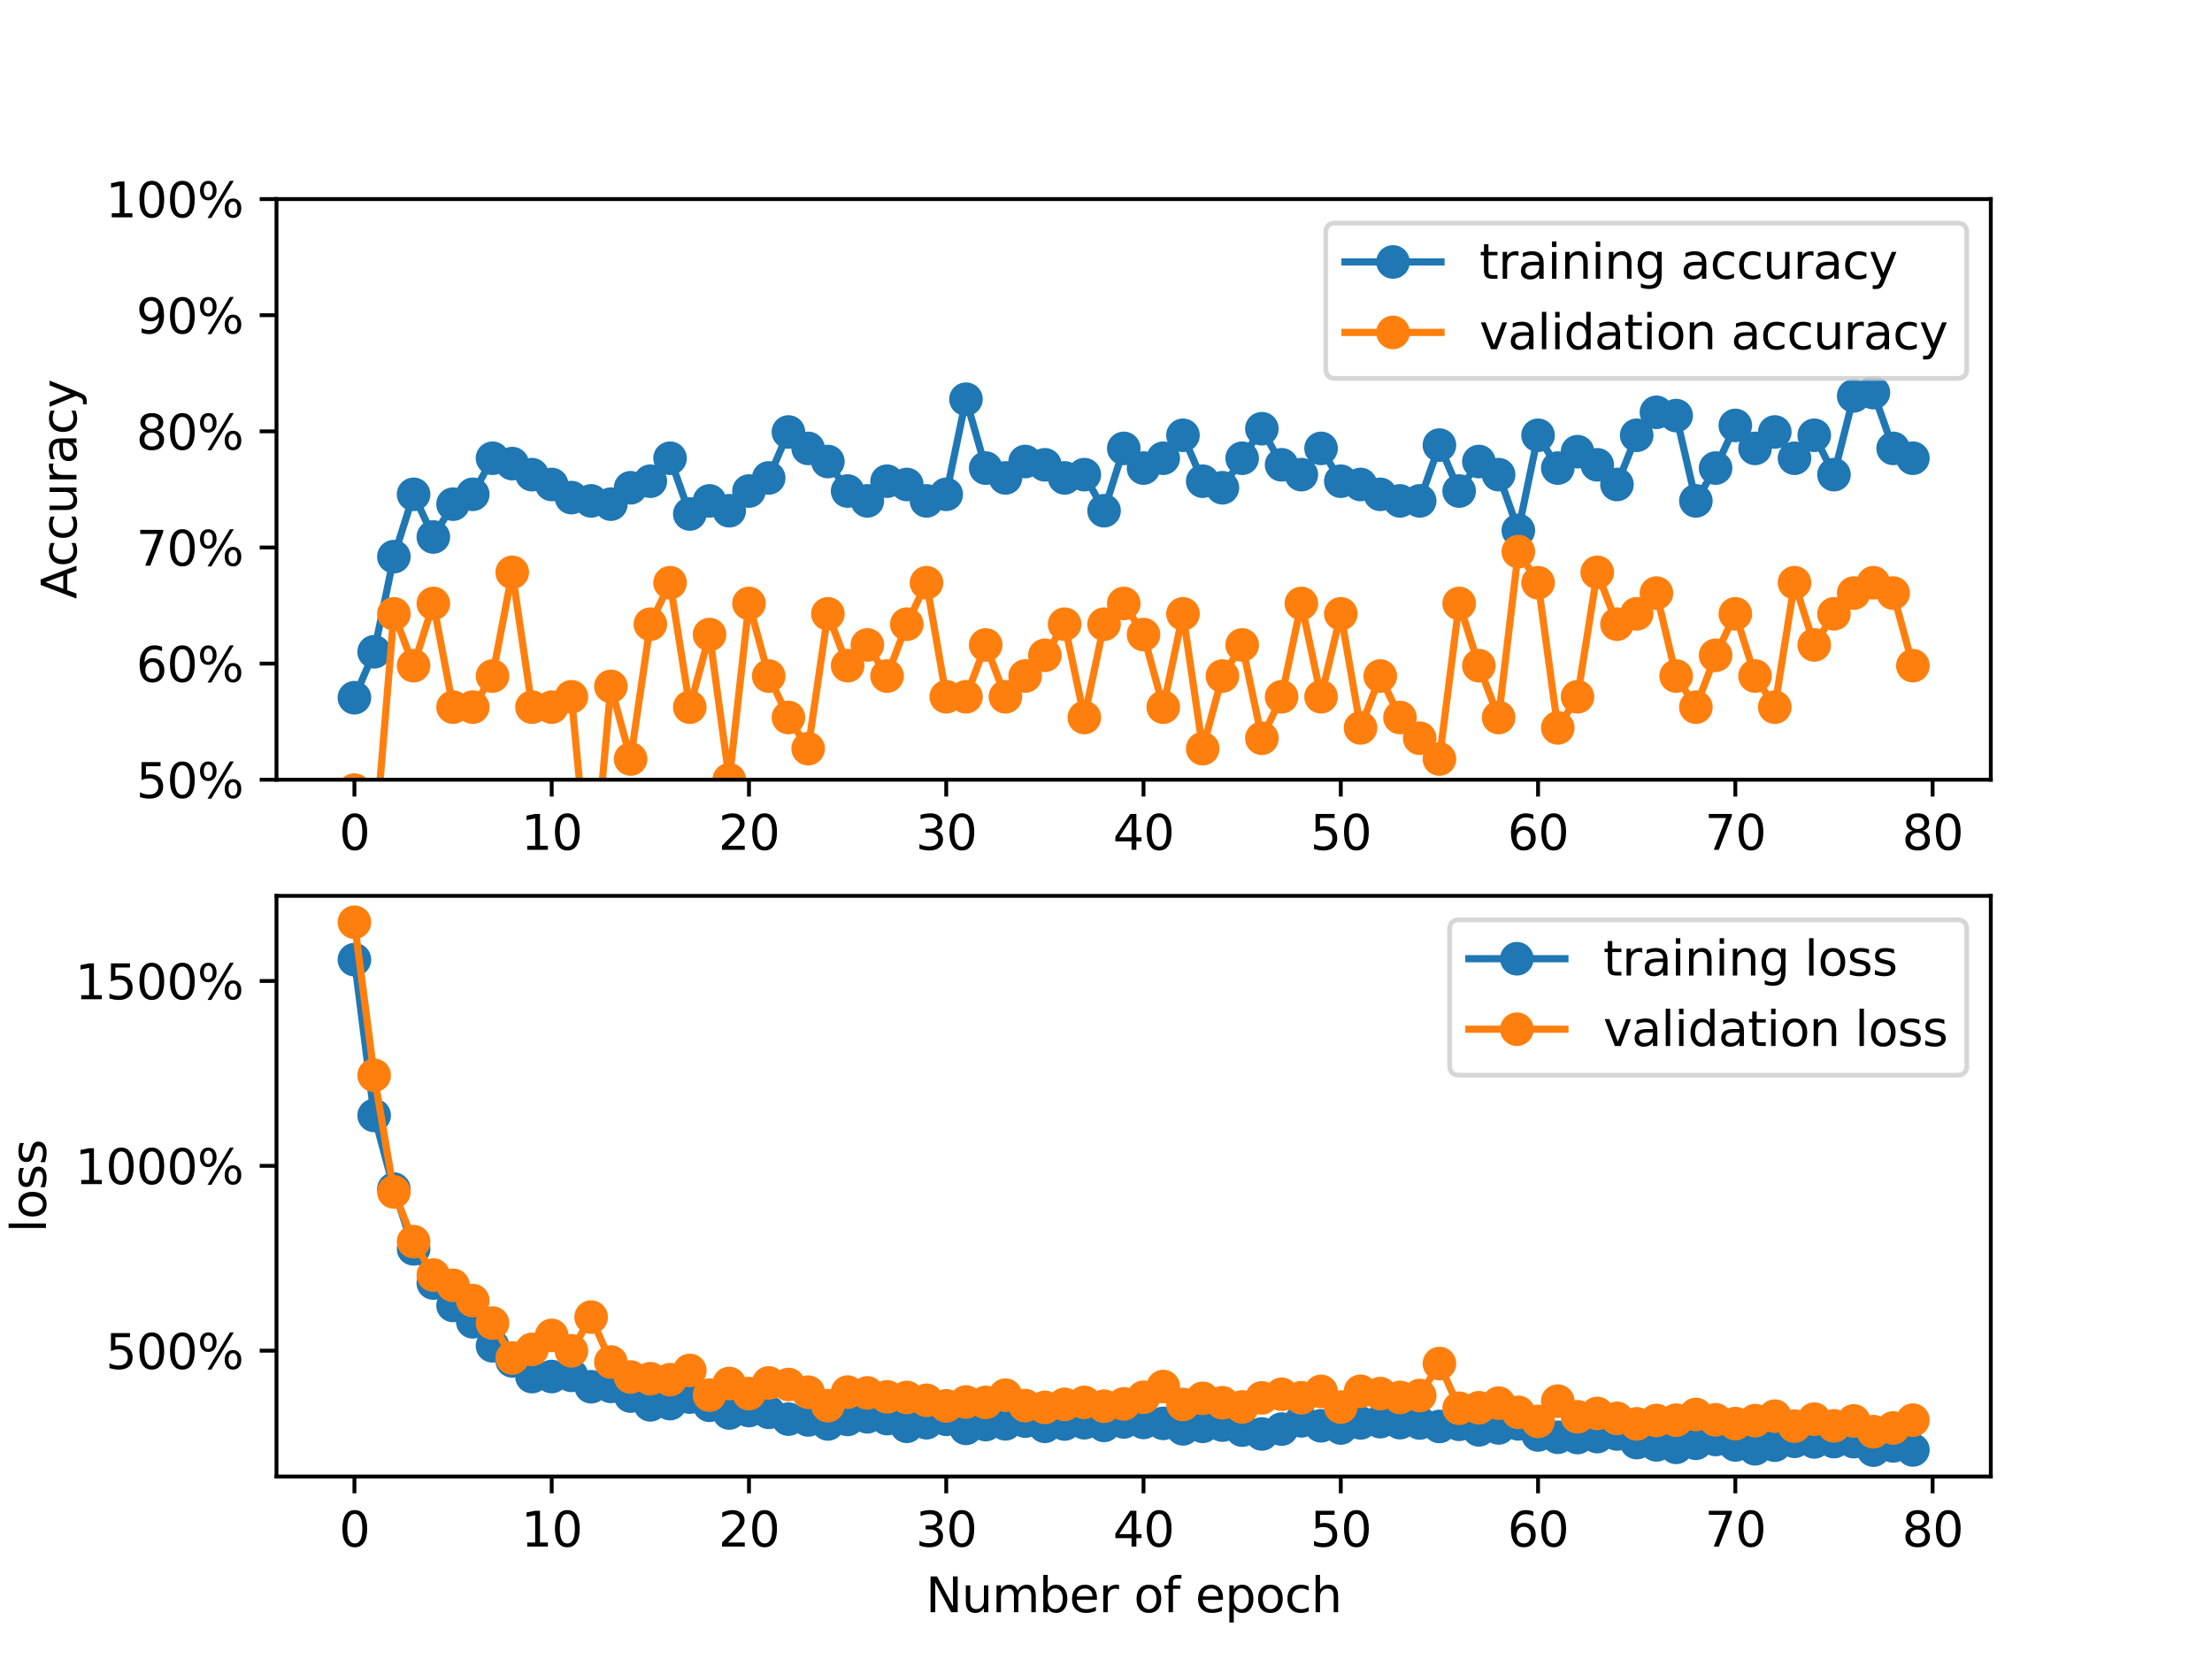 <?xml version="1.0" encoding="utf-8" standalone="no"?>
<!DOCTYPE svg PUBLIC "-//W3C//DTD SVG 1.1//EN"
  "http://www.w3.org/Graphics/SVG/1.1/DTD/svg11.dtd">
<svg xmlns:xlink="http://www.w3.org/1999/xlink" width="460.8pt" height="345.6pt" viewBox="0 0 460.8 345.6" xmlns="http://www.w3.org/2000/svg" version="1.1">
 <defs>
  <style type="text/css">*{stroke-linejoin: round; stroke-linecap: butt}</style>
 </defs>
 <g id="figure_1">
  <g id="patch_1">
   <path d="M 0 345.6 
L 460.8 345.6 
L 460.8 0 
L 0 0 
z
" style="fill: #ffffff"/>
  </g>
  <g id="axes_1">
   <g id="patch_2">
    <path d="M 57.6 162.432 
L 414.72 162.432 
L 414.72 41.472 
L 57.6 41.472 
z
" style="fill: #ffffff"/>
   </g>
   <g id="matplotlib.axis_1">
    <g id="xtick_1">
     <g id="line2d_1">
      <defs>
       <path id="m823a06c253" d="M 0 0 
L 0 3.5 
" style="stroke: #000000; stroke-width: 0.8"/>
      </defs>
      <g>
       <use xlink:href="#m823a06c253" x="73.833" y="162.432" style="stroke: #000000; stroke-width: 0.8"/>
      </g>
     </g>
     <g id="text_1">
      <!-- 0 -->
      <g transform="translate(70.651 177.03) scale(0.1 -0.1)">
       <defs>
        <path id="DejaVuSans-30" d="M 2034 4250 
Q 1547 4250 1301 3770 
Q 1056 3291 1056 2328 
Q 1056 1369 1301 889 
Q 1547 409 2034 409 
Q 2525 409 2770 889 
Q 3016 1369 3016 2328 
Q 3016 3291 2770 3770 
Q 2525 4250 2034 4250 
z
M 2034 4750 
Q 2819 4750 3233 4129 
Q 3647 3509 3647 2328 
Q 3647 1150 3233 529 
Q 2819 -91 2034 -91 
Q 1250 -91 836 529 
Q 422 1150 422 2328 
Q 422 3509 836 4129 
Q 1250 4750 2034 4750 
z
" transform="scale(0.016)"/>
       </defs>
       <use xlink:href="#DejaVuSans-30"/>
      </g>
     </g>
    </g>
    <g id="xtick_2">
     <g id="line2d_2">
      <g>
       <use xlink:href="#m823a06c253" x="114.928" y="162.432" style="stroke: #000000; stroke-width: 0.8"/>
      </g>
     </g>
     <g id="text_2">
      <!-- 10 -->
      <g transform="translate(108.566 177.03) scale(0.1 -0.1)">
       <defs>
        <path id="DejaVuSans-31" d="M 794 531 
L 1825 531 
L 1825 4091 
L 703 3866 
L 703 4441 
L 1819 4666 
L 2450 4666 
L 2450 531 
L 3481 531 
L 3481 0 
L 794 0 
L 794 531 
z
" transform="scale(0.016)"/>
       </defs>
       <use xlink:href="#DejaVuSans-31"/>
       <use xlink:href="#DejaVuSans-30" x="63.623"/>
      </g>
     </g>
    </g>
    <g id="xtick_3">
     <g id="line2d_3">
      <g>
       <use xlink:href="#m823a06c253" x="156.024" y="162.432" style="stroke: #000000; stroke-width: 0.8"/>
      </g>
     </g>
     <g id="text_3">
      <!-- 20 -->
      <g transform="translate(149.661 177.03) scale(0.1 -0.1)">
       <defs>
        <path id="DejaVuSans-32" d="M 1228 531 
L 3431 531 
L 3431 0 
L 469 0 
L 469 531 
Q 828 903 1448 1529 
Q 2069 2156 2228 2338 
Q 2531 2678 2651 2914 
Q 2772 3150 2772 3378 
Q 2772 3750 2511 3984 
Q 2250 4219 1831 4219 
Q 1534 4219 1204 4116 
Q 875 4013 500 3803 
L 500 4441 
Q 881 4594 1212 4672 
Q 1544 4750 1819 4750 
Q 2544 4750 2975 4387 
Q 3406 4025 3406 3419 
Q 3406 3131 3298 2873 
Q 3191 2616 2906 2266 
Q 2828 2175 2409 1742 
Q 1991 1309 1228 531 
z
" transform="scale(0.016)"/>
       </defs>
       <use xlink:href="#DejaVuSans-32"/>
       <use xlink:href="#DejaVuSans-30" x="63.623"/>
      </g>
     </g>
    </g>
    <g id="xtick_4">
     <g id="line2d_4">
      <g>
       <use xlink:href="#m823a06c253" x="197.119" y="162.432" style="stroke: #000000; stroke-width: 0.8"/>
      </g>
     </g>
     <g id="text_4">
      <!-- 30 -->
      <g transform="translate(190.757 177.03) scale(0.1 -0.1)">
       <defs>
        <path id="DejaVuSans-33" d="M 2597 2516 
Q 3050 2419 3304 2112 
Q 3559 1806 3559 1356 
Q 3559 666 3084 287 
Q 2609 -91 1734 -91 
Q 1441 -91 1130 -33 
Q 819 25 488 141 
L 488 750 
Q 750 597 1062 519 
Q 1375 441 1716 441 
Q 2309 441 2620 675 
Q 2931 909 2931 1356 
Q 2931 1769 2642 2001 
Q 2353 2234 1838 2234 
L 1294 2234 
L 1294 2753 
L 1863 2753 
Q 2328 2753 2575 2939 
Q 2822 3125 2822 3475 
Q 2822 3834 2567 4026 
Q 2313 4219 1838 4219 
Q 1578 4219 1281 4162 
Q 984 4106 628 3988 
L 628 4550 
Q 988 4650 1302 4700 
Q 1616 4750 1894 4750 
Q 2613 4750 3031 4423 
Q 3450 4097 3450 3541 
Q 3450 3153 3228 2886 
Q 3006 2619 2597 2516 
z
" transform="scale(0.016)"/>
       </defs>
       <use xlink:href="#DejaVuSans-33"/>
       <use xlink:href="#DejaVuSans-30" x="63.623"/>
      </g>
     </g>
    </g>
    <g id="xtick_5">
     <g id="line2d_5">
      <g>
       <use xlink:href="#m823a06c253" x="238.215" y="162.432" style="stroke: #000000; stroke-width: 0.8"/>
      </g>
     </g>
     <g id="text_5">
      <!-- 40 -->
      <g transform="translate(231.852 177.03) scale(0.1 -0.1)">
       <defs>
        <path id="DejaVuSans-34" d="M 2419 4116 
L 825 1625 
L 2419 1625 
L 2419 4116 
z
M 2253 4666 
L 3047 4666 
L 3047 1625 
L 3713 1625 
L 3713 1100 
L 3047 1100 
L 3047 0 
L 2419 0 
L 2419 1100 
L 313 1100 
L 313 1709 
L 2253 4666 
z
" transform="scale(0.016)"/>
       </defs>
       <use xlink:href="#DejaVuSans-34"/>
       <use xlink:href="#DejaVuSans-30" x="63.623"/>
      </g>
     </g>
    </g>
    <g id="xtick_6">
     <g id="line2d_6">
      <g>
       <use xlink:href="#m823a06c253" x="279.31" y="162.432" style="stroke: #000000; stroke-width: 0.8"/>
      </g>
     </g>
     <g id="text_6">
      <!-- 50 -->
      <g transform="translate(272.948 177.03) scale(0.1 -0.1)">
       <defs>
        <path id="DejaVuSans-35" d="M 691 4666 
L 3169 4666 
L 3169 4134 
L 1269 4134 
L 1269 2991 
Q 1406 3038 1543 3061 
Q 1681 3084 1819 3084 
Q 2600 3084 3056 2656 
Q 3513 2228 3513 1497 
Q 3513 744 3044 326 
Q 2575 -91 1722 -91 
Q 1428 -91 1123 -41 
Q 819 9 494 109 
L 494 744 
Q 775 591 1075 516 
Q 1375 441 1709 441 
Q 2250 441 2565 725 
Q 2881 1009 2881 1497 
Q 2881 1984 2565 2268 
Q 2250 2553 1709 2553 
Q 1456 2553 1204 2497 
Q 953 2441 691 2322 
L 691 4666 
z
" transform="scale(0.016)"/>
       </defs>
       <use xlink:href="#DejaVuSans-35"/>
       <use xlink:href="#DejaVuSans-30" x="63.623"/>
      </g>
     </g>
    </g>
    <g id="xtick_7">
     <g id="line2d_7">
      <g>
       <use xlink:href="#m823a06c253" x="320.406" y="162.432" style="stroke: #000000; stroke-width: 0.8"/>
      </g>
     </g>
     <g id="text_7">
      <!-- 60 -->
      <g transform="translate(314.043 177.03) scale(0.1 -0.1)">
       <defs>
        <path id="DejaVuSans-36" d="M 2113 2584 
Q 1688 2584 1439 2293 
Q 1191 2003 1191 1497 
Q 1191 994 1439 701 
Q 1688 409 2113 409 
Q 2538 409 2786 701 
Q 3034 994 3034 1497 
Q 3034 2003 2786 2293 
Q 2538 2584 2113 2584 
z
M 3366 4563 
L 3366 3988 
Q 3128 4100 2886 4159 
Q 2644 4219 2406 4219 
Q 1781 4219 1451 3797 
Q 1122 3375 1075 2522 
Q 1259 2794 1537 2939 
Q 1816 3084 2150 3084 
Q 2853 3084 3261 2657 
Q 3669 2231 3669 1497 
Q 3669 778 3244 343 
Q 2819 -91 2113 -91 
Q 1303 -91 875 529 
Q 447 1150 447 2328 
Q 447 3434 972 4092 
Q 1497 4750 2381 4750 
Q 2619 4750 2861 4703 
Q 3103 4656 3366 4563 
z
" transform="scale(0.016)"/>
       </defs>
       <use xlink:href="#DejaVuSans-36"/>
       <use xlink:href="#DejaVuSans-30" x="63.623"/>
      </g>
     </g>
    </g>
    <g id="xtick_8">
     <g id="line2d_8">
      <g>
       <use xlink:href="#m823a06c253" x="361.501" y="162.432" style="stroke: #000000; stroke-width: 0.8"/>
      </g>
     </g>
     <g id="text_8">
      <!-- 70 -->
      <g transform="translate(355.139 177.03) scale(0.1 -0.1)">
       <defs>
        <path id="DejaVuSans-37" d="M 525 4666 
L 3525 4666 
L 3525 4397 
L 1831 0 
L 1172 0 
L 2766 4134 
L 525 4134 
L 525 4666 
z
" transform="scale(0.016)"/>
       </defs>
       <use xlink:href="#DejaVuSans-37"/>
       <use xlink:href="#DejaVuSans-30" x="63.623"/>
      </g>
     </g>
    </g>
    <g id="xtick_9">
     <g id="line2d_9">
      <g>
       <use xlink:href="#m823a06c253" x="402.597" y="162.432" style="stroke: #000000; stroke-width: 0.8"/>
      </g>
     </g>
     <g id="text_9">
      <!-- 80 -->
      <g transform="translate(396.234 177.03) scale(0.1 -0.1)">
       <defs>
        <path id="DejaVuSans-38" d="M 2034 2216 
Q 1584 2216 1326 1975 
Q 1069 1734 1069 1313 
Q 1069 891 1326 650 
Q 1584 409 2034 409 
Q 2484 409 2743 651 
Q 3003 894 3003 1313 
Q 3003 1734 2745 1975 
Q 2488 2216 2034 2216 
z
M 1403 2484 
Q 997 2584 770 2862 
Q 544 3141 544 3541 
Q 544 4100 942 4425 
Q 1341 4750 2034 4750 
Q 2731 4750 3128 4425 
Q 3525 4100 3525 3541 
Q 3525 3141 3298 2862 
Q 3072 2584 2669 2484 
Q 3125 2378 3379 2068 
Q 3634 1759 3634 1313 
Q 3634 634 3220 271 
Q 2806 -91 2034 -91 
Q 1263 -91 848 271 
Q 434 634 434 1313 
Q 434 1759 690 2068 
Q 947 2378 1403 2484 
z
M 1172 3481 
Q 1172 3119 1398 2916 
Q 1625 2713 2034 2713 
Q 2441 2713 2670 2916 
Q 2900 3119 2900 3481 
Q 2900 3844 2670 4047 
Q 2441 4250 2034 4250 
Q 1625 4250 1398 4047 
Q 1172 3844 1172 3481 
z
" transform="scale(0.016)"/>
       </defs>
       <use xlink:href="#DejaVuSans-38"/>
       <use xlink:href="#DejaVuSans-30" x="63.623"/>
      </g>
     </g>
    </g>
   </g>
   <g id="matplotlib.axis_2">
    <g id="ytick_1">
     <g id="line2d_10">
      <defs>
       <path id="m2ebd2f5f71" d="M 0 0 
L -3.5 0 
" style="stroke: #000000; stroke-width: 0.8"/>
      </defs>
      <g>
       <use xlink:href="#m2ebd2f5f71" x="57.6" y="162.432" style="stroke: #000000; stroke-width: 0.8"/>
      </g>
     </g>
     <g id="text_10">
      <!-- 50% -->
      <g transform="translate(28.373 166.231) scale(0.1 -0.1)">
       <defs>
        <path id="DejaVuSans-25" d="M 4653 2053 
Q 4381 2053 4226 1822 
Q 4072 1591 4072 1178 
Q 4072 772 4226 539 
Q 4381 306 4653 306 
Q 4919 306 5073 539 
Q 5228 772 5228 1178 
Q 5228 1588 5073 1820 
Q 4919 2053 4653 2053 
z
M 4653 2450 
Q 5147 2450 5437 2106 
Q 5728 1763 5728 1178 
Q 5728 594 5436 251 
Q 5144 -91 4653 -91 
Q 4153 -91 3862 251 
Q 3572 594 3572 1178 
Q 3572 1766 3864 2108 
Q 4156 2450 4653 2450 
z
M 1428 4353 
Q 1159 4353 1004 4120 
Q 850 3888 850 3481 
Q 850 3069 1003 2837 
Q 1156 2606 1428 2606 
Q 1700 2606 1854 2837 
Q 2009 3069 2009 3481 
Q 2009 3884 1853 4118 
Q 1697 4353 1428 4353 
z
M 4250 4750 
L 4750 4750 
L 1831 -91 
L 1331 -91 
L 4250 4750 
z
M 1428 4750 
Q 1922 4750 2215 4408 
Q 2509 4066 2509 3481 
Q 2509 2891 2217 2550 
Q 1925 2209 1428 2209 
Q 931 2209 642 2551 
Q 353 2894 353 3481 
Q 353 4063 643 4406 
Q 934 4750 1428 4750 
z
" transform="scale(0.016)"/>
       </defs>
       <use xlink:href="#DejaVuSans-35"/>
       <use xlink:href="#DejaVuSans-30" x="63.623"/>
       <use xlink:href="#DejaVuSans-25" x="127.246"/>
      </g>
     </g>
    </g>
    <g id="ytick_2">
     <g id="line2d_11">
      <g>
       <use xlink:href="#m2ebd2f5f71" x="57.6" y="138.24" style="stroke: #000000; stroke-width: 0.8"/>
      </g>
     </g>
     <g id="text_11">
      <!-- 60% -->
      <g transform="translate(28.373 142.039) scale(0.1 -0.1)">
       <use xlink:href="#DejaVuSans-36"/>
       <use xlink:href="#DejaVuSans-30" x="63.623"/>
       <use xlink:href="#DejaVuSans-25" x="127.246"/>
      </g>
     </g>
    </g>
    <g id="ytick_3">
     <g id="line2d_12">
      <g>
       <use xlink:href="#m2ebd2f5f71" x="57.6" y="114.048" style="stroke: #000000; stroke-width: 0.8"/>
      </g>
     </g>
     <g id="text_12">
      <!-- 70% -->
      <g transform="translate(28.373 117.847) scale(0.1 -0.1)">
       <use xlink:href="#DejaVuSans-37"/>
       <use xlink:href="#DejaVuSans-30" x="63.623"/>
       <use xlink:href="#DejaVuSans-25" x="127.246"/>
      </g>
     </g>
    </g>
    <g id="ytick_4">
     <g id="line2d_13">
      <g>
       <use xlink:href="#m2ebd2f5f71" x="57.6" y="89.856" style="stroke: #000000; stroke-width: 0.8"/>
      </g>
     </g>
     <g id="text_13">
      <!-- 80% -->
      <g transform="translate(28.373 93.655) scale(0.1 -0.1)">
       <use xlink:href="#DejaVuSans-38"/>
       <use xlink:href="#DejaVuSans-30" x="63.623"/>
       <use xlink:href="#DejaVuSans-25" x="127.246"/>
      </g>
     </g>
    </g>
    <g id="ytick_5">
     <g id="line2d_14">
      <g>
       <use xlink:href="#m2ebd2f5f71" x="57.6" y="65.664" style="stroke: #000000; stroke-width: 0.8"/>
      </g>
     </g>
     <g id="text_14">
      <!-- 90% -->
      <g transform="translate(28.373 69.463) scale(0.1 -0.1)">
       <defs>
        <path id="DejaVuSans-39" d="M 703 97 
L 703 672 
Q 941 559 1184 500 
Q 1428 441 1663 441 
Q 2288 441 2617 861 
Q 2947 1281 2994 2138 
Q 2813 1869 2534 1725 
Q 2256 1581 1919 1581 
Q 1219 1581 811 2004 
Q 403 2428 403 3163 
Q 403 3881 828 4315 
Q 1253 4750 1959 4750 
Q 2769 4750 3195 4129 
Q 3622 3509 3622 2328 
Q 3622 1225 3098 567 
Q 2575 -91 1691 -91 
Q 1453 -91 1209 -44 
Q 966 3 703 97 
z
M 1959 2075 
Q 2384 2075 2632 2365 
Q 2881 2656 2881 3163 
Q 2881 3666 2632 3958 
Q 2384 4250 1959 4250 
Q 1534 4250 1286 3958 
Q 1038 3666 1038 3163 
Q 1038 2656 1286 2365 
Q 1534 2075 1959 2075 
z
" transform="scale(0.016)"/>
       </defs>
       <use xlink:href="#DejaVuSans-39"/>
       <use xlink:href="#DejaVuSans-30" x="63.623"/>
       <use xlink:href="#DejaVuSans-25" x="127.246"/>
      </g>
     </g>
    </g>
    <g id="ytick_6">
     <g id="line2d_15">
      <g>
       <use xlink:href="#m2ebd2f5f71" x="57.6" y="41.472" style="stroke: #000000; stroke-width: 0.8"/>
      </g>
     </g>
     <g id="text_15">
      <!-- 100% -->
      <g transform="translate(22.011 45.271) scale(0.1 -0.1)">
       <use xlink:href="#DejaVuSans-31"/>
       <use xlink:href="#DejaVuSans-30" x="63.623"/>
       <use xlink:href="#DejaVuSans-30" x="127.246"/>
       <use xlink:href="#DejaVuSans-25" x="190.869"/>
      </g>
     </g>
    </g>
    <g id="text_16">
     <!-- Accuracy -->
     <g transform="translate(15.931 124.78) rotate(-90) scale(0.1 -0.1)">
      <defs>
       <path id="DejaVuSans-41" d="M 2188 4044 
L 1331 1722 
L 3047 1722 
L 2188 4044 
z
M 1831 4666 
L 2547 4666 
L 4325 0 
L 3669 0 
L 3244 1197 
L 1141 1197 
L 716 0 
L 50 0 
L 1831 4666 
z
" transform="scale(0.016)"/>
       <path id="DejaVuSans-63" d="M 3122 3366 
L 3122 2828 
Q 2878 2963 2633 3030 
Q 2388 3097 2138 3097 
Q 1578 3097 1268 2742 
Q 959 2388 959 1747 
Q 959 1106 1268 751 
Q 1578 397 2138 397 
Q 2388 397 2633 464 
Q 2878 531 3122 666 
L 3122 134 
Q 2881 22 2623 -34 
Q 2366 -91 2075 -91 
Q 1284 -91 818 406 
Q 353 903 353 1747 
Q 353 2603 823 3093 
Q 1294 3584 2113 3584 
Q 2378 3584 2631 3529 
Q 2884 3475 3122 3366 
z
" transform="scale(0.016)"/>
       <path id="DejaVuSans-75" d="M 544 1381 
L 544 3500 
L 1119 3500 
L 1119 1403 
Q 1119 906 1312 657 
Q 1506 409 1894 409 
Q 2359 409 2629 706 
Q 2900 1003 2900 1516 
L 2900 3500 
L 3475 3500 
L 3475 0 
L 2900 0 
L 2900 538 
Q 2691 219 2414 64 
Q 2138 -91 1772 -91 
Q 1169 -91 856 284 
Q 544 659 544 1381 
z
M 1991 3584 
L 1991 3584 
z
" transform="scale(0.016)"/>
       <path id="DejaVuSans-72" d="M 2631 2963 
Q 2534 3019 2420 3045 
Q 2306 3072 2169 3072 
Q 1681 3072 1420 2755 
Q 1159 2438 1159 1844 
L 1159 0 
L 581 0 
L 581 3500 
L 1159 3500 
L 1159 2956 
Q 1341 3275 1631 3429 
Q 1922 3584 2338 3584 
Q 2397 3584 2469 3576 
Q 2541 3569 2628 3553 
L 2631 2963 
z
" transform="scale(0.016)"/>
       <path id="DejaVuSans-61" d="M 2194 1759 
Q 1497 1759 1228 1600 
Q 959 1441 959 1056 
Q 959 750 1161 570 
Q 1363 391 1709 391 
Q 2188 391 2477 730 
Q 2766 1069 2766 1631 
L 2766 1759 
L 2194 1759 
z
M 3341 1997 
L 3341 0 
L 2766 0 
L 2766 531 
Q 2569 213 2275 61 
Q 1981 -91 1556 -91 
Q 1019 -91 701 211 
Q 384 513 384 1019 
Q 384 1609 779 1909 
Q 1175 2209 1959 2209 
L 2766 2209 
L 2766 2266 
Q 2766 2663 2505 2880 
Q 2244 3097 1772 3097 
Q 1472 3097 1187 3025 
Q 903 2953 641 2809 
L 641 3341 
Q 956 3463 1253 3523 
Q 1550 3584 1831 3584 
Q 2591 3584 2966 3190 
Q 3341 2797 3341 1997 
z
" transform="scale(0.016)"/>
       <path id="DejaVuSans-79" d="M 2059 -325 
Q 1816 -950 1584 -1140 
Q 1353 -1331 966 -1331 
L 506 -1331 
L 506 -850 
L 844 -850 
Q 1081 -850 1212 -737 
Q 1344 -625 1503 -206 
L 1606 56 
L 191 3500 
L 800 3500 
L 1894 763 
L 2988 3500 
L 3597 3500 
L 2059 -325 
z
" transform="scale(0.016)"/>
      </defs>
      <use xlink:href="#DejaVuSans-41"/>
      <use xlink:href="#DejaVuSans-63" x="66.658"/>
      <use xlink:href="#DejaVuSans-63" x="121.639"/>
      <use xlink:href="#DejaVuSans-75" x="176.619"/>
      <use xlink:href="#DejaVuSans-72" x="239.998"/>
      <use xlink:href="#DejaVuSans-61" x="281.111"/>
      <use xlink:href="#DejaVuSans-63" x="342.391"/>
      <use xlink:href="#DejaVuSans-79" x="397.371"/>
     </g>
    </g>
   </g>
   <g id="line2d_16">
    <path d="M 73.833 145.347 
L 77.942 135.78 
L 82.052 115.961 
L 86.161 102.977 
L 90.271 111.861 
L 94.38 105.027 
L 98.49 102.977 
L 102.6 95.46 
L 106.709 96.576 
L 110.819 98.877 
L 114.928 100.927 
L 119.038 103.66 
L 123.147 104.344 
L 127.257 105.027 
L 131.366 101.61 
L 135.476 100.244 
L 139.586 95.46 
L 143.695 107.077 
L 147.805 104.344 
L 151.914 106.394 
L 156.024 102.294 
L 160.133 99.56 
L 164.243 89.993 
L 168.352 93.41 
L 172.462 96.143 
L 176.572 102.294 
L 180.681 104.344 
L 184.791 100.244 
L 188.9 100.927 
L 193.01 104.344 
L 197.119 102.977 
L 201.229 83.159 
L 205.338 97.51 
L 209.448 99.56 
L 213.557 96.143 
L 217.667 96.827 
L 221.777 99.56 
L 225.886 98.877 
L 229.996 106.394 
L 234.105 93.41 
L 238.215 97.51 
L 242.324 95.46 
L 246.434 90.676 
L 250.543 100.244 
L 254.653 101.61 
L 258.763 95.46 
L 262.872 89.309 
L 266.982 96.827 
L 271.091 98.877 
L 275.201 93.41 
L 279.31 100.244 
L 283.42 100.927 
L 287.529 102.977 
L 291.639 104.344 
L 295.748 104.344 
L 299.858 92.726 
L 303.968 102.294 
L 308.077 96.143 
L 312.187 98.877 
L 316.296 110.494 
L 320.406 90.676 
L 324.515 97.51 
L 328.625 94.093 
L 332.734 96.827 
L 336.844 100.927 
L 340.954 90.676 
L 345.063 85.892 
L 349.173 86.576 
L 353.282 104.344 
L 357.392 97.51 
L 361.501 88.626 
L 365.611 93.41 
L 369.72 89.993 
L 373.83 95.46 
L 377.94 90.676 
L 382.049 98.877 
L 386.159 82.475 
L 390.268 81.792 
L 394.378 93.41 
L 398.487 95.46 
" clip-path="url(#p54c773eade)" style="fill: none; stroke: #1f77b4; stroke-width: 1.5; stroke-linecap: square"/>
    <defs>
     <path id="m123dca24fd" d="M 0 3 
C 0.796 3 1.559 2.684 2.121 2.121 
C 2.684 1.559 3 0.796 3 0 
C 3 -0.796 2.684 -1.559 2.121 -2.121 
C 1.559 -2.684 0.796 -3 0 -3 
C -0.796 -3 -1.559 -2.684 -2.121 -2.121 
C -2.684 -1.559 -3 -0.796 -3 0 
C -3 0.796 -2.684 1.559 -2.121 2.121 
C -1.559 2.684 -0.796 3 0 3 
z
" style="stroke: #1f77b4"/>
    </defs>
    <g clip-path="url(#p54c773eade)">
     <use xlink:href="#m123dca24fd" x="73.833" y="145.347" style="fill: #1f77b4; stroke: #1f77b4"/>
     <use xlink:href="#m123dca24fd" x="77.942" y="135.78" style="fill: #1f77b4; stroke: #1f77b4"/>
     <use xlink:href="#m123dca24fd" x="82.052" y="115.961" style="fill: #1f77b4; stroke: #1f77b4"/>
     <use xlink:href="#m123dca24fd" x="86.161" y="102.977" style="fill: #1f77b4; stroke: #1f77b4"/>
     <use xlink:href="#m123dca24fd" x="90.271" y="111.861" style="fill: #1f77b4; stroke: #1f77b4"/>
     <use xlink:href="#m123dca24fd" x="94.38" y="105.027" style="fill: #1f77b4; stroke: #1f77b4"/>
     <use xlink:href="#m123dca24fd" x="98.49" y="102.977" style="fill: #1f77b4; stroke: #1f77b4"/>
     <use xlink:href="#m123dca24fd" x="102.6" y="95.46" style="fill: #1f77b4; stroke: #1f77b4"/>
     <use xlink:href="#m123dca24fd" x="106.709" y="96.576" style="fill: #1f77b4; stroke: #1f77b4"/>
     <use xlink:href="#m123dca24fd" x="110.819" y="98.877" style="fill: #1f77b4; stroke: #1f77b4"/>
     <use xlink:href="#m123dca24fd" x="114.928" y="100.927" style="fill: #1f77b4; stroke: #1f77b4"/>
     <use xlink:href="#m123dca24fd" x="119.038" y="103.66" style="fill: #1f77b4; stroke: #1f77b4"/>
     <use xlink:href="#m123dca24fd" x="123.147" y="104.344" style="fill: #1f77b4; stroke: #1f77b4"/>
     <use xlink:href="#m123dca24fd" x="127.257" y="105.027" style="fill: #1f77b4; stroke: #1f77b4"/>
     <use xlink:href="#m123dca24fd" x="131.366" y="101.61" style="fill: #1f77b4; stroke: #1f77b4"/>
     <use xlink:href="#m123dca24fd" x="135.476" y="100.244" style="fill: #1f77b4; stroke: #1f77b4"/>
     <use xlink:href="#m123dca24fd" x="139.586" y="95.46" style="fill: #1f77b4; stroke: #1f77b4"/>
     <use xlink:href="#m123dca24fd" x="143.695" y="107.077" style="fill: #1f77b4; stroke: #1f77b4"/>
     <use xlink:href="#m123dca24fd" x="147.805" y="104.344" style="fill: #1f77b4; stroke: #1f77b4"/>
     <use xlink:href="#m123dca24fd" x="151.914" y="106.394" style="fill: #1f77b4; stroke: #1f77b4"/>
     <use xlink:href="#m123dca24fd" x="156.024" y="102.294" style="fill: #1f77b4; stroke: #1f77b4"/>
     <use xlink:href="#m123dca24fd" x="160.133" y="99.56" style="fill: #1f77b4; stroke: #1f77b4"/>
     <use xlink:href="#m123dca24fd" x="164.243" y="89.993" style="fill: #1f77b4; stroke: #1f77b4"/>
     <use xlink:href="#m123dca24fd" x="168.352" y="93.41" style="fill: #1f77b4; stroke: #1f77b4"/>
     <use xlink:href="#m123dca24fd" x="172.462" y="96.143" style="fill: #1f77b4; stroke: #1f77b4"/>
     <use xlink:href="#m123dca24fd" x="176.572" y="102.294" style="fill: #1f77b4; stroke: #1f77b4"/>
     <use xlink:href="#m123dca24fd" x="180.681" y="104.344" style="fill: #1f77b4; stroke: #1f77b4"/>
     <use xlink:href="#m123dca24fd" x="184.791" y="100.244" style="fill: #1f77b4; stroke: #1f77b4"/>
     <use xlink:href="#m123dca24fd" x="188.9" y="100.927" style="fill: #1f77b4; stroke: #1f77b4"/>
     <use xlink:href="#m123dca24fd" x="193.01" y="104.344" style="fill: #1f77b4; stroke: #1f77b4"/>
     <use xlink:href="#m123dca24fd" x="197.119" y="102.977" style="fill: #1f77b4; stroke: #1f77b4"/>
     <use xlink:href="#m123dca24fd" x="201.229" y="83.159" style="fill: #1f77b4; stroke: #1f77b4"/>
     <use xlink:href="#m123dca24fd" x="205.338" y="97.51" style="fill: #1f77b4; stroke: #1f77b4"/>
     <use xlink:href="#m123dca24fd" x="209.448" y="99.56" style="fill: #1f77b4; stroke: #1f77b4"/>
     <use xlink:href="#m123dca24fd" x="213.557" y="96.143" style="fill: #1f77b4; stroke: #1f77b4"/>
     <use xlink:href="#m123dca24fd" x="217.667" y="96.827" style="fill: #1f77b4; stroke: #1f77b4"/>
     <use xlink:href="#m123dca24fd" x="221.777" y="99.56" style="fill: #1f77b4; stroke: #1f77b4"/>
     <use xlink:href="#m123dca24fd" x="225.886" y="98.877" style="fill: #1f77b4; stroke: #1f77b4"/>
     <use xlink:href="#m123dca24fd" x="229.996" y="106.394" style="fill: #1f77b4; stroke: #1f77b4"/>
     <use xlink:href="#m123dca24fd" x="234.105" y="93.41" style="fill: #1f77b4; stroke: #1f77b4"/>
     <use xlink:href="#m123dca24fd" x="238.215" y="97.51" style="fill: #1f77b4; stroke: #1f77b4"/>
     <use xlink:href="#m123dca24fd" x="242.324" y="95.46" style="fill: #1f77b4; stroke: #1f77b4"/>
     <use xlink:href="#m123dca24fd" x="246.434" y="90.676" style="fill: #1f77b4; stroke: #1f77b4"/>
     <use xlink:href="#m123dca24fd" x="250.543" y="100.244" style="fill: #1f77b4; stroke: #1f77b4"/>
     <use xlink:href="#m123dca24fd" x="254.653" y="101.61" style="fill: #1f77b4; stroke: #1f77b4"/>
     <use xlink:href="#m123dca24fd" x="258.763" y="95.46" style="fill: #1f77b4; stroke: #1f77b4"/>
     <use xlink:href="#m123dca24fd" x="262.872" y="89.309" style="fill: #1f77b4; stroke: #1f77b4"/>
     <use xlink:href="#m123dca24fd" x="266.982" y="96.827" style="fill: #1f77b4; stroke: #1f77b4"/>
     <use xlink:href="#m123dca24fd" x="271.091" y="98.877" style="fill: #1f77b4; stroke: #1f77b4"/>
     <use xlink:href="#m123dca24fd" x="275.201" y="93.41" style="fill: #1f77b4; stroke: #1f77b4"/>
     <use xlink:href="#m123dca24fd" x="279.31" y="100.244" style="fill: #1f77b4; stroke: #1f77b4"/>
     <use xlink:href="#m123dca24fd" x="283.42" y="100.927" style="fill: #1f77b4; stroke: #1f77b4"/>
     <use xlink:href="#m123dca24fd" x="287.529" y="102.977" style="fill: #1f77b4; stroke: #1f77b4"/>
     <use xlink:href="#m123dca24fd" x="291.639" y="104.344" style="fill: #1f77b4; stroke: #1f77b4"/>
     <use xlink:href="#m123dca24fd" x="295.748" y="104.344" style="fill: #1f77b4; stroke: #1f77b4"/>
     <use xlink:href="#m123dca24fd" x="299.858" y="92.726" style="fill: #1f77b4; stroke: #1f77b4"/>
     <use xlink:href="#m123dca24fd" x="303.968" y="102.294" style="fill: #1f77b4; stroke: #1f77b4"/>
     <use xlink:href="#m123dca24fd" x="308.077" y="96.143" style="fill: #1f77b4; stroke: #1f77b4"/>
     <use xlink:href="#m123dca24fd" x="312.187" y="98.877" style="fill: #1f77b4; stroke: #1f77b4"/>
     <use xlink:href="#m123dca24fd" x="316.296" y="110.494" style="fill: #1f77b4; stroke: #1f77b4"/>
     <use xlink:href="#m123dca24fd" x="320.406" y="90.676" style="fill: #1f77b4; stroke: #1f77b4"/>
     <use xlink:href="#m123dca24fd" x="324.515" y="97.51" style="fill: #1f77b4; stroke: #1f77b4"/>
     <use xlink:href="#m123dca24fd" x="328.625" y="94.093" style="fill: #1f77b4; stroke: #1f77b4"/>
     <use xlink:href="#m123dca24fd" x="332.734" y="96.827" style="fill: #1f77b4; stroke: #1f77b4"/>
     <use xlink:href="#m123dca24fd" x="336.844" y="100.927" style="fill: #1f77b4; stroke: #1f77b4"/>
     <use xlink:href="#m123dca24fd" x="340.954" y="90.676" style="fill: #1f77b4; stroke: #1f77b4"/>
     <use xlink:href="#m123dca24fd" x="345.063" y="85.892" style="fill: #1f77b4; stroke: #1f77b4"/>
     <use xlink:href="#m123dca24fd" x="349.173" y="86.576" style="fill: #1f77b4; stroke: #1f77b4"/>
     <use xlink:href="#m123dca24fd" x="353.282" y="104.344" style="fill: #1f77b4; stroke: #1f77b4"/>
     <use xlink:href="#m123dca24fd" x="357.392" y="97.51" style="fill: #1f77b4; stroke: #1f77b4"/>
     <use xlink:href="#m123dca24fd" x="361.501" y="88.626" style="fill: #1f77b4; stroke: #1f77b4"/>
     <use xlink:href="#m123dca24fd" x="365.611" y="93.41" style="fill: #1f77b4; stroke: #1f77b4"/>
     <use xlink:href="#m123dca24fd" x="369.72" y="89.993" style="fill: #1f77b4; stroke: #1f77b4"/>
     <use xlink:href="#m123dca24fd" x="373.83" y="95.46" style="fill: #1f77b4; stroke: #1f77b4"/>
     <use xlink:href="#m123dca24fd" x="377.94" y="90.676" style="fill: #1f77b4; stroke: #1f77b4"/>
     <use xlink:href="#m123dca24fd" x="382.049" y="98.877" style="fill: #1f77b4; stroke: #1f77b4"/>
     <use xlink:href="#m123dca24fd" x="386.159" y="82.475" style="fill: #1f77b4; stroke: #1f77b4"/>
     <use xlink:href="#m123dca24fd" x="390.268" y="81.792" style="fill: #1f77b4; stroke: #1f77b4"/>
     <use xlink:href="#m123dca24fd" x="394.378" y="93.41" style="fill: #1f77b4; stroke: #1f77b4"/>
     <use xlink:href="#m123dca24fd" x="398.487" y="95.46" style="fill: #1f77b4; stroke: #1f77b4"/>
    </g>
   </g>
   <g id="line2d_17">
    <path d="M 73.833 164.592 
L 77.942 177.552 
L 82.052 127.872 
L 86.161 138.672 
L 90.271 125.712 
L 94.38 147.312 
L 98.49 147.312 
L 102.6 140.832 
L 106.709 119.232 
L 110.819 147.312 
L 114.928 147.312 
L 119.038 145.152 
L 123.147 188.352 
L 127.257 142.992 
L 131.366 158.112 
L 135.476 130.032 
L 139.586 121.392 
L 143.695 147.312 
L 147.805 132.192 
L 151.914 162.432 
L 156.024 125.712 
L 160.133 140.832 
L 164.243 149.472 
L 168.352 155.952 
L 172.462 127.872 
L 176.572 138.672 
L 180.681 134.352 
L 184.791 140.832 
L 188.9 130.032 
L 193.01 121.392 
L 197.119 145.152 
L 201.229 145.152 
L 205.338 134.352 
L 209.448 145.152 
L 213.557 140.832 
L 217.667 136.512 
L 221.777 130.032 
L 225.886 149.472 
L 229.996 130.032 
L 234.105 125.712 
L 238.215 132.192 
L 242.324 147.312 
L 246.434 127.872 
L 250.543 155.952 
L 254.653 140.832 
L 258.763 134.352 
L 262.872 153.792 
L 266.982 145.152 
L 271.091 125.712 
L 275.201 145.152 
L 279.31 127.872 
L 283.42 151.632 
L 287.529 140.832 
L 291.639 149.472 
L 295.748 153.792 
L 299.858 158.112 
L 303.968 125.712 
L 308.077 138.672 
L 312.187 149.472 
L 316.296 114.912 
L 320.406 121.392 
L 324.515 151.632 
L 328.625 145.152 
L 332.734 119.232 
L 336.844 130.032 
L 340.954 127.872 
L 345.063 123.552 
L 349.173 140.832 
L 353.282 147.312 
L 357.392 136.512 
L 361.501 127.872 
L 365.611 140.832 
L 369.72 147.312 
L 373.83 121.392 
L 377.94 134.352 
L 382.049 127.872 
L 386.159 123.552 
L 390.268 121.392 
L 394.378 123.552 
L 398.487 138.672 
" clip-path="url(#p54c773eade)" style="fill: none; stroke: #ff7f0e; stroke-width: 1.5; stroke-linecap: square"/>
    <defs>
     <path id="me3d776ad5d" d="M 0 3 
C 0.796 3 1.559 2.684 2.121 2.121 
C 2.684 1.559 3 0.796 3 0 
C 3 -0.796 2.684 -1.559 2.121 -2.121 
C 1.559 -2.684 0.796 -3 0 -3 
C -0.796 -3 -1.559 -2.684 -2.121 -2.121 
C -2.684 -1.559 -3 -0.796 -3 0 
C -3 0.796 -2.684 1.559 -2.121 2.121 
C -1.559 2.684 -0.796 3 0 3 
z
" style="stroke: #ff7f0e"/>
    </defs>
    <g clip-path="url(#p54c773eade)">
     <use xlink:href="#me3d776ad5d" x="73.833" y="164.592" style="fill: #ff7f0e; stroke: #ff7f0e"/>
     <use xlink:href="#me3d776ad5d" x="77.942" y="177.552" style="fill: #ff7f0e; stroke: #ff7f0e"/>
     <use xlink:href="#me3d776ad5d" x="82.052" y="127.872" style="fill: #ff7f0e; stroke: #ff7f0e"/>
     <use xlink:href="#me3d776ad5d" x="86.161" y="138.672" style="fill: #ff7f0e; stroke: #ff7f0e"/>
     <use xlink:href="#me3d776ad5d" x="90.271" y="125.712" style="fill: #ff7f0e; stroke: #ff7f0e"/>
     <use xlink:href="#me3d776ad5d" x="94.38" y="147.312" style="fill: #ff7f0e; stroke: #ff7f0e"/>
     <use xlink:href="#me3d776ad5d" x="98.49" y="147.312" style="fill: #ff7f0e; stroke: #ff7f0e"/>
     <use xlink:href="#me3d776ad5d" x="102.6" y="140.832" style="fill: #ff7f0e; stroke: #ff7f0e"/>
     <use xlink:href="#me3d776ad5d" x="106.709" y="119.232" style="fill: #ff7f0e; stroke: #ff7f0e"/>
     <use xlink:href="#me3d776ad5d" x="110.819" y="147.312" style="fill: #ff7f0e; stroke: #ff7f0e"/>
     <use xlink:href="#me3d776ad5d" x="114.928" y="147.312" style="fill: #ff7f0e; stroke: #ff7f0e"/>
     <use xlink:href="#me3d776ad5d" x="119.038" y="145.152" style="fill: #ff7f0e; stroke: #ff7f0e"/>
     <use xlink:href="#me3d776ad5d" x="123.147" y="188.352" style="fill: #ff7f0e; stroke: #ff7f0e"/>
     <use xlink:href="#me3d776ad5d" x="127.257" y="142.992" style="fill: #ff7f0e; stroke: #ff7f0e"/>
     <use xlink:href="#me3d776ad5d" x="131.366" y="158.112" style="fill: #ff7f0e; stroke: #ff7f0e"/>
     <use xlink:href="#me3d776ad5d" x="135.476" y="130.032" style="fill: #ff7f0e; stroke: #ff7f0e"/>
     <use xlink:href="#me3d776ad5d" x="139.586" y="121.392" style="fill: #ff7f0e; stroke: #ff7f0e"/>
     <use xlink:href="#me3d776ad5d" x="143.695" y="147.312" style="fill: #ff7f0e; stroke: #ff7f0e"/>
     <use xlink:href="#me3d776ad5d" x="147.805" y="132.192" style="fill: #ff7f0e; stroke: #ff7f0e"/>
     <use xlink:href="#me3d776ad5d" x="151.914" y="162.432" style="fill: #ff7f0e; stroke: #ff7f0e"/>
     <use xlink:href="#me3d776ad5d" x="156.024" y="125.712" style="fill: #ff7f0e; stroke: #ff7f0e"/>
     <use xlink:href="#me3d776ad5d" x="160.133" y="140.832" style="fill: #ff7f0e; stroke: #ff7f0e"/>
     <use xlink:href="#me3d776ad5d" x="164.243" y="149.472" style="fill: #ff7f0e; stroke: #ff7f0e"/>
     <use xlink:href="#me3d776ad5d" x="168.352" y="155.952" style="fill: #ff7f0e; stroke: #ff7f0e"/>
     <use xlink:href="#me3d776ad5d" x="172.462" y="127.872" style="fill: #ff7f0e; stroke: #ff7f0e"/>
     <use xlink:href="#me3d776ad5d" x="176.572" y="138.672" style="fill: #ff7f0e; stroke: #ff7f0e"/>
     <use xlink:href="#me3d776ad5d" x="180.681" y="134.352" style="fill: #ff7f0e; stroke: #ff7f0e"/>
     <use xlink:href="#me3d776ad5d" x="184.791" y="140.832" style="fill: #ff7f0e; stroke: #ff7f0e"/>
     <use xlink:href="#me3d776ad5d" x="188.9" y="130.032" style="fill: #ff7f0e; stroke: #ff7f0e"/>
     <use xlink:href="#me3d776ad5d" x="193.01" y="121.392" style="fill: #ff7f0e; stroke: #ff7f0e"/>
     <use xlink:href="#me3d776ad5d" x="197.119" y="145.152" style="fill: #ff7f0e; stroke: #ff7f0e"/>
     <use xlink:href="#me3d776ad5d" x="201.229" y="145.152" style="fill: #ff7f0e; stroke: #ff7f0e"/>
     <use xlink:href="#me3d776ad5d" x="205.338" y="134.352" style="fill: #ff7f0e; stroke: #ff7f0e"/>
     <use xlink:href="#me3d776ad5d" x="209.448" y="145.152" style="fill: #ff7f0e; stroke: #ff7f0e"/>
     <use xlink:href="#me3d776ad5d" x="213.557" y="140.832" style="fill: #ff7f0e; stroke: #ff7f0e"/>
     <use xlink:href="#me3d776ad5d" x="217.667" y="136.512" style="fill: #ff7f0e; stroke: #ff7f0e"/>
     <use xlink:href="#me3d776ad5d" x="221.777" y="130.032" style="fill: #ff7f0e; stroke: #ff7f0e"/>
     <use xlink:href="#me3d776ad5d" x="225.886" y="149.472" style="fill: #ff7f0e; stroke: #ff7f0e"/>
     <use xlink:href="#me3d776ad5d" x="229.996" y="130.032" style="fill: #ff7f0e; stroke: #ff7f0e"/>
     <use xlink:href="#me3d776ad5d" x="234.105" y="125.712" style="fill: #ff7f0e; stroke: #ff7f0e"/>
     <use xlink:href="#me3d776ad5d" x="238.215" y="132.192" style="fill: #ff7f0e; stroke: #ff7f0e"/>
     <use xlink:href="#me3d776ad5d" x="242.324" y="147.312" style="fill: #ff7f0e; stroke: #ff7f0e"/>
     <use xlink:href="#me3d776ad5d" x="246.434" y="127.872" style="fill: #ff7f0e; stroke: #ff7f0e"/>
     <use xlink:href="#me3d776ad5d" x="250.543" y="155.952" style="fill: #ff7f0e; stroke: #ff7f0e"/>
     <use xlink:href="#me3d776ad5d" x="254.653" y="140.832" style="fill: #ff7f0e; stroke: #ff7f0e"/>
     <use xlink:href="#me3d776ad5d" x="258.763" y="134.352" style="fill: #ff7f0e; stroke: #ff7f0e"/>
     <use xlink:href="#me3d776ad5d" x="262.872" y="153.792" style="fill: #ff7f0e; stroke: #ff7f0e"/>
     <use xlink:href="#me3d776ad5d" x="266.982" y="145.152" style="fill: #ff7f0e; stroke: #ff7f0e"/>
     <use xlink:href="#me3d776ad5d" x="271.091" y="125.712" style="fill: #ff7f0e; stroke: #ff7f0e"/>
     <use xlink:href="#me3d776ad5d" x="275.201" y="145.152" style="fill: #ff7f0e; stroke: #ff7f0e"/>
     <use xlink:href="#me3d776ad5d" x="279.31" y="127.872" style="fill: #ff7f0e; stroke: #ff7f0e"/>
     <use xlink:href="#me3d776ad5d" x="283.42" y="151.632" style="fill: #ff7f0e; stroke: #ff7f0e"/>
     <use xlink:href="#me3d776ad5d" x="287.529" y="140.832" style="fill: #ff7f0e; stroke: #ff7f0e"/>
     <use xlink:href="#me3d776ad5d" x="291.639" y="149.472" style="fill: #ff7f0e; stroke: #ff7f0e"/>
     <use xlink:href="#me3d776ad5d" x="295.748" y="153.792" style="fill: #ff7f0e; stroke: #ff7f0e"/>
     <use xlink:href="#me3d776ad5d" x="299.858" y="158.112" style="fill: #ff7f0e; stroke: #ff7f0e"/>
     <use xlink:href="#me3d776ad5d" x="303.968" y="125.712" style="fill: #ff7f0e; stroke: #ff7f0e"/>
     <use xlink:href="#me3d776ad5d" x="308.077" y="138.672" style="fill: #ff7f0e; stroke: #ff7f0e"/>
     <use xlink:href="#me3d776ad5d" x="312.187" y="149.472" style="fill: #ff7f0e; stroke: #ff7f0e"/>
     <use xlink:href="#me3d776ad5d" x="316.296" y="114.912" style="fill: #ff7f0e; stroke: #ff7f0e"/>
     <use xlink:href="#me3d776ad5d" x="320.406" y="121.392" style="fill: #ff7f0e; stroke: #ff7f0e"/>
     <use xlink:href="#me3d776ad5d" x="324.515" y="151.632" style="fill: #ff7f0e; stroke: #ff7f0e"/>
     <use xlink:href="#me3d776ad5d" x="328.625" y="145.152" style="fill: #ff7f0e; stroke: #ff7f0e"/>
     <use xlink:href="#me3d776ad5d" x="332.734" y="119.232" style="fill: #ff7f0e; stroke: #ff7f0e"/>
     <use xlink:href="#me3d776ad5d" x="336.844" y="130.032" style="fill: #ff7f0e; stroke: #ff7f0e"/>
     <use xlink:href="#me3d776ad5d" x="340.954" y="127.872" style="fill: #ff7f0e; stroke: #ff7f0e"/>
     <use xlink:href="#me3d776ad5d" x="345.063" y="123.552" style="fill: #ff7f0e; stroke: #ff7f0e"/>
     <use xlink:href="#me3d776ad5d" x="349.173" y="140.832" style="fill: #ff7f0e; stroke: #ff7f0e"/>
     <use xlink:href="#me3d776ad5d" x="353.282" y="147.312" style="fill: #ff7f0e; stroke: #ff7f0e"/>
     <use xlink:href="#me3d776ad5d" x="357.392" y="136.512" style="fill: #ff7f0e; stroke: #ff7f0e"/>
     <use xlink:href="#me3d776ad5d" x="361.501" y="127.872" style="fill: #ff7f0e; stroke: #ff7f0e"/>
     <use xlink:href="#me3d776ad5d" x="365.611" y="140.832" style="fill: #ff7f0e; stroke: #ff7f0e"/>
     <use xlink:href="#me3d776ad5d" x="369.72" y="147.312" style="fill: #ff7f0e; stroke: #ff7f0e"/>
     <use xlink:href="#me3d776ad5d" x="373.83" y="121.392" style="fill: #ff7f0e; stroke: #ff7f0e"/>
     <use xlink:href="#me3d776ad5d" x="377.94" y="134.352" style="fill: #ff7f0e; stroke: #ff7f0e"/>
     <use xlink:href="#me3d776ad5d" x="382.049" y="127.872" style="fill: #ff7f0e; stroke: #ff7f0e"/>
     <use xlink:href="#me3d776ad5d" x="386.159" y="123.552" style="fill: #ff7f0e; stroke: #ff7f0e"/>
     <use xlink:href="#me3d776ad5d" x="390.268" y="121.392" style="fill: #ff7f0e; stroke: #ff7f0e"/>
     <use xlink:href="#me3d776ad5d" x="394.378" y="123.552" style="fill: #ff7f0e; stroke: #ff7f0e"/>
     <use xlink:href="#me3d776ad5d" x="398.487" y="138.672" style="fill: #ff7f0e; stroke: #ff7f0e"/>
    </g>
   </g>
   <g id="patch_3">
    <path d="M 57.6 162.432 
L 57.6 41.472 
" style="fill: none; stroke: #000000; stroke-width: 0.8; stroke-linejoin: miter; stroke-linecap: square"/>
   </g>
   <g id="patch_4">
    <path d="M 414.72 162.432 
L 414.72 41.472 
" style="fill: none; stroke: #000000; stroke-width: 0.8; stroke-linejoin: miter; stroke-linecap: square"/>
   </g>
   <g id="patch_5">
    <path d="M 57.6 162.432 
L 414.72 162.432 
" style="fill: none; stroke: #000000; stroke-width: 0.8; stroke-linejoin: miter; stroke-linecap: square"/>
   </g>
   <g id="patch_6">
    <path d="M 57.6 41.472 
L 414.72 41.472 
" style="fill: none; stroke: #000000; stroke-width: 0.8; stroke-linejoin: miter; stroke-linecap: square"/>
   </g>
   <g id="legend_1">
    <g id="patch_7">
     <path d="M 278.189 78.828 
L 407.72 78.828 
Q 409.72 78.828 409.72 76.828 
L 409.72 48.472 
Q 409.72 46.472 407.72 46.472 
L 278.189 46.472 
Q 276.189 46.472 276.189 48.472 
L 276.189 76.828 
Q 276.189 78.828 278.189 78.828 
z
" style="fill: #ffffff; opacity: 0.8; stroke: #cccccc; stroke-linejoin: miter"/>
    </g>
    <g id="line2d_18">
     <path d="M 280.189 54.57 
L 290.189 54.57 
L 300.189 54.57 
" style="fill: none; stroke: #1f77b4; stroke-width: 1.5; stroke-linecap: square"/>
     <g>
      <use xlink:href="#m123dca24fd" x="290.189" y="54.57" style="fill: #1f77b4; stroke: #1f77b4"/>
     </g>
    </g>
    <g id="text_17">
     <!-- training accuracy -->
     <g transform="translate(308.189 58.07) scale(0.1 -0.1)">
      <defs>
       <path id="DejaVuSans-74" d="M 1172 4494 
L 1172 3500 
L 2356 3500 
L 2356 3053 
L 1172 3053 
L 1172 1153 
Q 1172 725 1289 603 
Q 1406 481 1766 481 
L 2356 481 
L 2356 0 
L 1766 0 
Q 1100 0 847 248 
Q 594 497 594 1153 
L 594 3053 
L 172 3053 
L 172 3500 
L 594 3500 
L 594 4494 
L 1172 4494 
z
" transform="scale(0.016)"/>
       <path id="DejaVuSans-69" d="M 603 3500 
L 1178 3500 
L 1178 0 
L 603 0 
L 603 3500 
z
M 603 4863 
L 1178 4863 
L 1178 4134 
L 603 4134 
L 603 4863 
z
" transform="scale(0.016)"/>
       <path id="DejaVuSans-6e" d="M 3513 2113 
L 3513 0 
L 2938 0 
L 2938 2094 
Q 2938 2591 2744 2837 
Q 2550 3084 2163 3084 
Q 1697 3084 1428 2787 
Q 1159 2491 1159 1978 
L 1159 0 
L 581 0 
L 581 3500 
L 1159 3500 
L 1159 2956 
Q 1366 3272 1645 3428 
Q 1925 3584 2291 3584 
Q 2894 3584 3203 3211 
Q 3513 2838 3513 2113 
z
" transform="scale(0.016)"/>
       <path id="DejaVuSans-67" d="M 2906 1791 
Q 2906 2416 2648 2759 
Q 2391 3103 1925 3103 
Q 1463 3103 1205 2759 
Q 947 2416 947 1791 
Q 947 1169 1205 825 
Q 1463 481 1925 481 
Q 2391 481 2648 825 
Q 2906 1169 2906 1791 
z
M 3481 434 
Q 3481 -459 3084 -895 
Q 2688 -1331 1869 -1331 
Q 1566 -1331 1297 -1286 
Q 1028 -1241 775 -1147 
L 775 -588 
Q 1028 -725 1275 -790 
Q 1522 -856 1778 -856 
Q 2344 -856 2625 -561 
Q 2906 -266 2906 331 
L 2906 616 
Q 2728 306 2450 153 
Q 2172 0 1784 0 
Q 1141 0 747 490 
Q 353 981 353 1791 
Q 353 2603 747 3093 
Q 1141 3584 1784 3584 
Q 2172 3584 2450 3431 
Q 2728 3278 2906 2969 
L 2906 3500 
L 3481 3500 
L 3481 434 
z
" transform="scale(0.016)"/>
       <path id="DejaVuSans-20" transform="scale(0.016)"/>
      </defs>
      <use xlink:href="#DejaVuSans-74"/>
      <use xlink:href="#DejaVuSans-72" x="39.209"/>
      <use xlink:href="#DejaVuSans-61" x="80.322"/>
      <use xlink:href="#DejaVuSans-69" x="141.602"/>
      <use xlink:href="#DejaVuSans-6e" x="169.385"/>
      <use xlink:href="#DejaVuSans-69" x="232.764"/>
      <use xlink:href="#DejaVuSans-6e" x="260.547"/>
      <use xlink:href="#DejaVuSans-67" x="323.926"/>
      <use xlink:href="#DejaVuSans-20" x="387.402"/>
      <use xlink:href="#DejaVuSans-61" x="419.189"/>
      <use xlink:href="#DejaVuSans-63" x="480.469"/>
      <use xlink:href="#DejaVuSans-63" x="535.449"/>
      <use xlink:href="#DejaVuSans-75" x="590.43"/>
      <use xlink:href="#DejaVuSans-72" x="653.809"/>
      <use xlink:href="#DejaVuSans-61" x="694.922"/>
      <use xlink:href="#DejaVuSans-63" x="756.201"/>
      <use xlink:href="#DejaVuSans-79" x="811.182"/>
     </g>
    </g>
    <g id="line2d_19">
     <path d="M 280.189 69.249 
L 290.189 69.249 
L 300.189 69.249 
" style="fill: none; stroke: #ff7f0e; stroke-width: 1.5; stroke-linecap: square"/>
     <g>
      <use xlink:href="#me3d776ad5d" x="290.189" y="69.249" style="fill: #ff7f0e; stroke: #ff7f0e"/>
     </g>
    </g>
    <g id="text_18">
     <!-- validation accuracy -->
     <g transform="translate(308.189 72.749) scale(0.1 -0.1)">
      <defs>
       <path id="DejaVuSans-76" d="M 191 3500 
L 800 3500 
L 1894 563 
L 2988 3500 
L 3597 3500 
L 2284 0 
L 1503 0 
L 191 3500 
z
" transform="scale(0.016)"/>
       <path id="DejaVuSans-6c" d="M 603 4863 
L 1178 4863 
L 1178 0 
L 603 0 
L 603 4863 
z
" transform="scale(0.016)"/>
       <path id="DejaVuSans-64" d="M 2906 2969 
L 2906 4863 
L 3481 4863 
L 3481 0 
L 2906 0 
L 2906 525 
Q 2725 213 2448 61 
Q 2172 -91 1784 -91 
Q 1150 -91 751 415 
Q 353 922 353 1747 
Q 353 2572 751 3078 
Q 1150 3584 1784 3584 
Q 2172 3584 2448 3432 
Q 2725 3281 2906 2969 
z
M 947 1747 
Q 947 1113 1208 752 
Q 1469 391 1925 391 
Q 2381 391 2643 752 
Q 2906 1113 2906 1747 
Q 2906 2381 2643 2742 
Q 2381 3103 1925 3103 
Q 1469 3103 1208 2742 
Q 947 2381 947 1747 
z
" transform="scale(0.016)"/>
       <path id="DejaVuSans-6f" d="M 1959 3097 
Q 1497 3097 1228 2736 
Q 959 2375 959 1747 
Q 959 1119 1226 758 
Q 1494 397 1959 397 
Q 2419 397 2687 759 
Q 2956 1122 2956 1747 
Q 2956 2369 2687 2733 
Q 2419 3097 1959 3097 
z
M 1959 3584 
Q 2709 3584 3137 3096 
Q 3566 2609 3566 1747 
Q 3566 888 3137 398 
Q 2709 -91 1959 -91 
Q 1206 -91 779 398 
Q 353 888 353 1747 
Q 353 2609 779 3096 
Q 1206 3584 1959 3584 
z
" transform="scale(0.016)"/>
      </defs>
      <use xlink:href="#DejaVuSans-76"/>
      <use xlink:href="#DejaVuSans-61" x="59.18"/>
      <use xlink:href="#DejaVuSans-6c" x="120.459"/>
      <use xlink:href="#DejaVuSans-69" x="148.242"/>
      <use xlink:href="#DejaVuSans-64" x="176.025"/>
      <use xlink:href="#DejaVuSans-61" x="239.502"/>
      <use xlink:href="#DejaVuSans-74" x="300.781"/>
      <use xlink:href="#DejaVuSans-69" x="339.99"/>
      <use xlink:href="#DejaVuSans-6f" x="367.773"/>
      <use xlink:href="#DejaVuSans-6e" x="428.955"/>
      <use xlink:href="#DejaVuSans-20" x="492.334"/>
      <use xlink:href="#DejaVuSans-61" x="524.121"/>
      <use xlink:href="#DejaVuSans-63" x="585.4"/>
      <use xlink:href="#DejaVuSans-63" x="640.381"/>
      <use xlink:href="#DejaVuSans-75" x="695.361"/>
      <use xlink:href="#DejaVuSans-72" x="758.74"/>
      <use xlink:href="#DejaVuSans-61" x="799.854"/>
      <use xlink:href="#DejaVuSans-63" x="861.133"/>
      <use xlink:href="#DejaVuSans-79" x="916.113"/>
     </g>
    </g>
   </g>
  </g>
  <g id="axes_2">
   <g id="patch_8">
    <path d="M 57.6 307.584 
L 414.72 307.584 
L 414.72 186.624 
L 57.6 186.624 
z
" style="fill: #ffffff"/>
   </g>
   <g id="matplotlib.axis_3">
    <g id="xtick_10">
     <g id="line2d_20">
      <g>
       <use xlink:href="#m823a06c253" x="73.833" y="307.584" style="stroke: #000000; stroke-width: 0.8"/>
      </g>
     </g>
     <g id="text_19">
      <!-- 0 -->
      <g transform="translate(70.651 322.182) scale(0.1 -0.1)">
       <use xlink:href="#DejaVuSans-30"/>
      </g>
     </g>
    </g>
    <g id="xtick_11">
     <g id="line2d_21">
      <g>
       <use xlink:href="#m823a06c253" x="114.928" y="307.584" style="stroke: #000000; stroke-width: 0.8"/>
      </g>
     </g>
     <g id="text_20">
      <!-- 10 -->
      <g transform="translate(108.566 322.182) scale(0.1 -0.1)">
       <use xlink:href="#DejaVuSans-31"/>
       <use xlink:href="#DejaVuSans-30" x="63.623"/>
      </g>
     </g>
    </g>
    <g id="xtick_12">
     <g id="line2d_22">
      <g>
       <use xlink:href="#m823a06c253" x="156.024" y="307.584" style="stroke: #000000; stroke-width: 0.8"/>
      </g>
     </g>
     <g id="text_21">
      <!-- 20 -->
      <g transform="translate(149.661 322.182) scale(0.1 -0.1)">
       <use xlink:href="#DejaVuSans-32"/>
       <use xlink:href="#DejaVuSans-30" x="63.623"/>
      </g>
     </g>
    </g>
    <g id="xtick_13">
     <g id="line2d_23">
      <g>
       <use xlink:href="#m823a06c253" x="197.119" y="307.584" style="stroke: #000000; stroke-width: 0.8"/>
      </g>
     </g>
     <g id="text_22">
      <!-- 30 -->
      <g transform="translate(190.757 322.182) scale(0.1 -0.1)">
       <use xlink:href="#DejaVuSans-33"/>
       <use xlink:href="#DejaVuSans-30" x="63.623"/>
      </g>
     </g>
    </g>
    <g id="xtick_14">
     <g id="line2d_24">
      <g>
       <use xlink:href="#m823a06c253" x="238.215" y="307.584" style="stroke: #000000; stroke-width: 0.8"/>
      </g>
     </g>
     <g id="text_23">
      <!-- 40 -->
      <g transform="translate(231.852 322.182) scale(0.1 -0.1)">
       <use xlink:href="#DejaVuSans-34"/>
       <use xlink:href="#DejaVuSans-30" x="63.623"/>
      </g>
     </g>
    </g>
    <g id="xtick_15">
     <g id="line2d_25">
      <g>
       <use xlink:href="#m823a06c253" x="279.31" y="307.584" style="stroke: #000000; stroke-width: 0.8"/>
      </g>
     </g>
     <g id="text_24">
      <!-- 50 -->
      <g transform="translate(272.948 322.182) scale(0.1 -0.1)">
       <use xlink:href="#DejaVuSans-35"/>
       <use xlink:href="#DejaVuSans-30" x="63.623"/>
      </g>
     </g>
    </g>
    <g id="xtick_16">
     <g id="line2d_26">
      <g>
       <use xlink:href="#m823a06c253" x="320.406" y="307.584" style="stroke: #000000; stroke-width: 0.8"/>
      </g>
     </g>
     <g id="text_25">
      <!-- 60 -->
      <g transform="translate(314.043 322.182) scale(0.1 -0.1)">
       <use xlink:href="#DejaVuSans-36"/>
       <use xlink:href="#DejaVuSans-30" x="63.623"/>
      </g>
     </g>
    </g>
    <g id="xtick_17">
     <g id="line2d_27">
      <g>
       <use xlink:href="#m823a06c253" x="361.501" y="307.584" style="stroke: #000000; stroke-width: 0.8"/>
      </g>
     </g>
     <g id="text_26">
      <!-- 70 -->
      <g transform="translate(355.139 322.182) scale(0.1 -0.1)">
       <use xlink:href="#DejaVuSans-37"/>
       <use xlink:href="#DejaVuSans-30" x="63.623"/>
      </g>
     </g>
    </g>
    <g id="xtick_18">
     <g id="line2d_28">
      <g>
       <use xlink:href="#m823a06c253" x="402.597" y="307.584" style="stroke: #000000; stroke-width: 0.8"/>
      </g>
     </g>
     <g id="text_27">
      <!-- 80 -->
      <g transform="translate(396.234 322.182) scale(0.1 -0.1)">
       <use xlink:href="#DejaVuSans-38"/>
       <use xlink:href="#DejaVuSans-30" x="63.623"/>
      </g>
     </g>
    </g>
    <g id="text_28">
     <!-- Number of epoch -->
     <g transform="translate(192.848 335.861) scale(0.1 -0.1)">
      <defs>
       <path id="DejaVuSans-4e" d="M 628 4666 
L 1478 4666 
L 3547 763 
L 3547 4666 
L 4159 4666 
L 4159 0 
L 3309 0 
L 1241 3903 
L 1241 0 
L 628 0 
L 628 4666 
z
" transform="scale(0.016)"/>
       <path id="DejaVuSans-6d" d="M 3328 2828 
Q 3544 3216 3844 3400 
Q 4144 3584 4550 3584 
Q 5097 3584 5394 3201 
Q 5691 2819 5691 2113 
L 5691 0 
L 5113 0 
L 5113 2094 
Q 5113 2597 4934 2840 
Q 4756 3084 4391 3084 
Q 3944 3084 3684 2787 
Q 3425 2491 3425 1978 
L 3425 0 
L 2847 0 
L 2847 2094 
Q 2847 2600 2669 2842 
Q 2491 3084 2119 3084 
Q 1678 3084 1418 2786 
Q 1159 2488 1159 1978 
L 1159 0 
L 581 0 
L 581 3500 
L 1159 3500 
L 1159 2956 
Q 1356 3278 1631 3431 
Q 1906 3584 2284 3584 
Q 2666 3584 2933 3390 
Q 3200 3197 3328 2828 
z
" transform="scale(0.016)"/>
       <path id="DejaVuSans-62" d="M 3116 1747 
Q 3116 2381 2855 2742 
Q 2594 3103 2138 3103 
Q 1681 3103 1420 2742 
Q 1159 2381 1159 1747 
Q 1159 1113 1420 752 
Q 1681 391 2138 391 
Q 2594 391 2855 752 
Q 3116 1113 3116 1747 
z
M 1159 2969 
Q 1341 3281 1617 3432 
Q 1894 3584 2278 3584 
Q 2916 3584 3314 3078 
Q 3713 2572 3713 1747 
Q 3713 922 3314 415 
Q 2916 -91 2278 -91 
Q 1894 -91 1617 61 
Q 1341 213 1159 525 
L 1159 0 
L 581 0 
L 581 4863 
L 1159 4863 
L 1159 2969 
z
" transform="scale(0.016)"/>
       <path id="DejaVuSans-65" d="M 3597 1894 
L 3597 1613 
L 953 1613 
Q 991 1019 1311 708 
Q 1631 397 2203 397 
Q 2534 397 2845 478 
Q 3156 559 3463 722 
L 3463 178 
Q 3153 47 2828 -22 
Q 2503 -91 2169 -91 
Q 1331 -91 842 396 
Q 353 884 353 1716 
Q 353 2575 817 3079 
Q 1281 3584 2069 3584 
Q 2775 3584 3186 3129 
Q 3597 2675 3597 1894 
z
M 3022 2063 
Q 3016 2534 2758 2815 
Q 2500 3097 2075 3097 
Q 1594 3097 1305 2825 
Q 1016 2553 972 2059 
L 3022 2063 
z
" transform="scale(0.016)"/>
       <path id="DejaVuSans-66" d="M 2375 4863 
L 2375 4384 
L 1825 4384 
Q 1516 4384 1395 4259 
Q 1275 4134 1275 3809 
L 1275 3500 
L 2222 3500 
L 2222 3053 
L 1275 3053 
L 1275 0 
L 697 0 
L 697 3053 
L 147 3053 
L 147 3500 
L 697 3500 
L 697 3744 
Q 697 4328 969 4595 
Q 1241 4863 1831 4863 
L 2375 4863 
z
" transform="scale(0.016)"/>
       <path id="DejaVuSans-70" d="M 1159 525 
L 1159 -1331 
L 581 -1331 
L 581 3500 
L 1159 3500 
L 1159 2969 
Q 1341 3281 1617 3432 
Q 1894 3584 2278 3584 
Q 2916 3584 3314 3078 
Q 3713 2572 3713 1747 
Q 3713 922 3314 415 
Q 2916 -91 2278 -91 
Q 1894 -91 1617 61 
Q 1341 213 1159 525 
z
M 3116 1747 
Q 3116 2381 2855 2742 
Q 2594 3103 2138 3103 
Q 1681 3103 1420 2742 
Q 1159 2381 1159 1747 
Q 1159 1113 1420 752 
Q 1681 391 2138 391 
Q 2594 391 2855 752 
Q 3116 1113 3116 1747 
z
" transform="scale(0.016)"/>
       <path id="DejaVuSans-68" d="M 3513 2113 
L 3513 0 
L 2938 0 
L 2938 2094 
Q 2938 2591 2744 2837 
Q 2550 3084 2163 3084 
Q 1697 3084 1428 2787 
Q 1159 2491 1159 1978 
L 1159 0 
L 581 0 
L 581 4863 
L 1159 4863 
L 1159 2956 
Q 1366 3272 1645 3428 
Q 1925 3584 2291 3584 
Q 2894 3584 3203 3211 
Q 3513 2838 3513 2113 
z
" transform="scale(0.016)"/>
      </defs>
      <use xlink:href="#DejaVuSans-4e"/>
      <use xlink:href="#DejaVuSans-75" x="74.805"/>
      <use xlink:href="#DejaVuSans-6d" x="138.184"/>
      <use xlink:href="#DejaVuSans-62" x="235.596"/>
      <use xlink:href="#DejaVuSans-65" x="299.072"/>
      <use xlink:href="#DejaVuSans-72" x="360.596"/>
      <use xlink:href="#DejaVuSans-20" x="401.709"/>
      <use xlink:href="#DejaVuSans-6f" x="433.496"/>
      <use xlink:href="#DejaVuSans-66" x="494.678"/>
      <use xlink:href="#DejaVuSans-20" x="529.883"/>
      <use xlink:href="#DejaVuSans-65" x="561.67"/>
      <use xlink:href="#DejaVuSans-70" x="623.193"/>
      <use xlink:href="#DejaVuSans-6f" x="686.67"/>
      <use xlink:href="#DejaVuSans-63" x="747.852"/>
      <use xlink:href="#DejaVuSans-68" x="802.832"/>
     </g>
    </g>
   </g>
   <g id="matplotlib.axis_4">
    <g id="ytick_7">
     <g id="line2d_29">
      <g>
       <use xlink:href="#m2ebd2f5f71" x="57.6" y="281.371" style="stroke: #000000; stroke-width: 0.8"/>
      </g>
     </g>
     <g id="text_29">
      <!-- 500% -->
      <g transform="translate(22.011 285.17) scale(0.1 -0.1)">
       <use xlink:href="#DejaVuSans-35"/>
       <use xlink:href="#DejaVuSans-30" x="63.623"/>
       <use xlink:href="#DejaVuSans-30" x="127.246"/>
       <use xlink:href="#DejaVuSans-25" x="190.869"/>
      </g>
     </g>
    </g>
    <g id="ytick_8">
     <g id="line2d_30">
      <g>
       <use xlink:href="#m2ebd2f5f71" x="57.6" y="242.865" style="stroke: #000000; stroke-width: 0.8"/>
      </g>
     </g>
     <g id="text_30">
      <!-- 1000% -->
      <g transform="translate(15.648 246.665) scale(0.1 -0.1)">
       <use xlink:href="#DejaVuSans-31"/>
       <use xlink:href="#DejaVuSans-30" x="63.623"/>
       <use xlink:href="#DejaVuSans-30" x="127.246"/>
       <use xlink:href="#DejaVuSans-30" x="190.869"/>
       <use xlink:href="#DejaVuSans-25" x="254.492"/>
      </g>
     </g>
    </g>
    <g id="ytick_9">
     <g id="line2d_31">
      <g>
       <use xlink:href="#m2ebd2f5f71" x="57.6" y="204.36" style="stroke: #000000; stroke-width: 0.8"/>
      </g>
     </g>
     <g id="text_31">
      <!-- 1500% -->
      <g transform="translate(15.648 208.159) scale(0.1 -0.1)">
       <use xlink:href="#DejaVuSans-31"/>
       <use xlink:href="#DejaVuSans-35" x="63.623"/>
       <use xlink:href="#DejaVuSans-30" x="127.246"/>
       <use xlink:href="#DejaVuSans-30" x="190.869"/>
       <use xlink:href="#DejaVuSans-25" x="254.492"/>
      </g>
     </g>
    </g>
    <g id="text_32">
     <!-- loss -->
     <g transform="translate(9.569 256.762) rotate(-90) scale(0.1 -0.1)">
      <defs>
       <path id="DejaVuSans-73" d="M 2834 3397 
L 2834 2853 
Q 2591 2978 2328 3040 
Q 2066 3103 1784 3103 
Q 1356 3103 1142 2972 
Q 928 2841 928 2578 
Q 928 2378 1081 2264 
Q 1234 2150 1697 2047 
L 1894 2003 
Q 2506 1872 2764 1633 
Q 3022 1394 3022 966 
Q 3022 478 2636 193 
Q 2250 -91 1575 -91 
Q 1294 -91 989 -36 
Q 684 19 347 128 
L 347 722 
Q 666 556 975 473 
Q 1284 391 1588 391 
Q 1994 391 2212 530 
Q 2431 669 2431 922 
Q 2431 1156 2273 1281 
Q 2116 1406 1581 1522 
L 1381 1569 
Q 847 1681 609 1914 
Q 372 2147 372 2553 
Q 372 3047 722 3315 
Q 1072 3584 1716 3584 
Q 2034 3584 2315 3537 
Q 2597 3491 2834 3397 
z
" transform="scale(0.016)"/>
      </defs>
      <use xlink:href="#DejaVuSans-6c"/>
      <use xlink:href="#DejaVuSans-6f" x="27.783"/>
      <use xlink:href="#DejaVuSans-73" x="88.965"/>
      <use xlink:href="#DejaVuSans-73" x="141.064"/>
     </g>
    </g>
   </g>
   <g id="line2d_32">
    <path d="M 73.833 199.916 
L 77.942 232.368 
L 82.052 247.71 
L 86.161 260.16 
L 90.271 267.278 
L 94.38 271.95 
L 98.49 275.357 
L 102.6 280.359 
L 106.709 283.498 
L 110.819 286.771 
L 114.928 286.76 
L 119.038 286.515 
L 123.147 288.884 
L 127.257 288.811 
L 131.366 290.83 
L 135.476 292.656 
L 139.586 292.396 
L 143.695 291.042 
L 147.805 292.747 
L 151.914 294.352 
L 156.024 293.839 
L 160.133 294.216 
L 164.243 295.631 
L 168.352 295.803 
L 172.462 296.63 
L 176.572 295.694 
L 180.681 295.146 
L 184.791 295.523 
L 188.9 297.123 
L 193.01 296.379 
L 197.119 295.672 
L 201.229 297.554 
L 205.338 296.768 
L 209.448 296.611 
L 213.557 296.043 
L 217.667 297.131 
L 221.777 296.645 
L 225.886 296.381 
L 229.996 296.935 
L 234.105 296.218 
L 238.215 296.318 
L 242.324 296.512 
L 246.434 297.656 
L 250.543 297.131 
L 254.653 296.875 
L 258.763 297.921 
L 262.872 298.721 
L 266.982 297.706 
L 271.091 295.993 
L 275.201 297.022 
L 279.31 297.478 
L 283.42 296.413 
L 287.529 296.156 
L 291.639 296.367 
L 295.748 296.427 
L 299.858 297.157 
L 303.968 296.709 
L 308.077 297.863 
L 312.187 297.464 
L 316.296 296.623 
L 320.406 298.929 
L 324.515 299.406 
L 328.625 299.465 
L 332.734 299.27 
L 336.844 298.731 
L 340.954 300.524 
L 345.063 300.993 
L 349.173 301.508 
L 353.282 300.666 
L 357.392 299.876 
L 361.501 301.005 
L 365.611 301.812 
L 369.72 301.062 
L 373.83 300.25 
L 377.94 300.377 
L 382.049 300.314 
L 386.159 300.321 
L 390.268 302.086 
L 394.378 301.21 
L 398.487 302.049 
" clip-path="url(#p8f9897a564)" style="fill: none; stroke: #1f77b4; stroke-width: 1.5; stroke-linecap: square"/>
    <g clip-path="url(#p8f9897a564)">
     <use xlink:href="#m123dca24fd" x="73.833" y="199.916" style="fill: #1f77b4; stroke: #1f77b4"/>
     <use xlink:href="#m123dca24fd" x="77.942" y="232.368" style="fill: #1f77b4; stroke: #1f77b4"/>
     <use xlink:href="#m123dca24fd" x="82.052" y="247.71" style="fill: #1f77b4; stroke: #1f77b4"/>
     <use xlink:href="#m123dca24fd" x="86.161" y="260.16" style="fill: #1f77b4; stroke: #1f77b4"/>
     <use xlink:href="#m123dca24fd" x="90.271" y="267.278" style="fill: #1f77b4; stroke: #1f77b4"/>
     <use xlink:href="#m123dca24fd" x="94.38" y="271.95" style="fill: #1f77b4; stroke: #1f77b4"/>
     <use xlink:href="#m123dca24fd" x="98.49" y="275.357" style="fill: #1f77b4; stroke: #1f77b4"/>
     <use xlink:href="#m123dca24fd" x="102.6" y="280.359" style="fill: #1f77b4; stroke: #1f77b4"/>
     <use xlink:href="#m123dca24fd" x="106.709" y="283.498" style="fill: #1f77b4; stroke: #1f77b4"/>
     <use xlink:href="#m123dca24fd" x="110.819" y="286.771" style="fill: #1f77b4; stroke: #1f77b4"/>
     <use xlink:href="#m123dca24fd" x="114.928" y="286.76" style="fill: #1f77b4; stroke: #1f77b4"/>
     <use xlink:href="#m123dca24fd" x="119.038" y="286.515" style="fill: #1f77b4; stroke: #1f77b4"/>
     <use xlink:href="#m123dca24fd" x="123.147" y="288.884" style="fill: #1f77b4; stroke: #1f77b4"/>
     <use xlink:href="#m123dca24fd" x="127.257" y="288.811" style="fill: #1f77b4; stroke: #1f77b4"/>
     <use xlink:href="#m123dca24fd" x="131.366" y="290.83" style="fill: #1f77b4; stroke: #1f77b4"/>
     <use xlink:href="#m123dca24fd" x="135.476" y="292.656" style="fill: #1f77b4; stroke: #1f77b4"/>
     <use xlink:href="#m123dca24fd" x="139.586" y="292.396" style="fill: #1f77b4; stroke: #1f77b4"/>
     <use xlink:href="#m123dca24fd" x="143.695" y="291.042" style="fill: #1f77b4; stroke: #1f77b4"/>
     <use xlink:href="#m123dca24fd" x="147.805" y="292.747" style="fill: #1f77b4; stroke: #1f77b4"/>
     <use xlink:href="#m123dca24fd" x="151.914" y="294.352" style="fill: #1f77b4; stroke: #1f77b4"/>
     <use xlink:href="#m123dca24fd" x="156.024" y="293.839" style="fill: #1f77b4; stroke: #1f77b4"/>
     <use xlink:href="#m123dca24fd" x="160.133" y="294.216" style="fill: #1f77b4; stroke: #1f77b4"/>
     <use xlink:href="#m123dca24fd" x="164.243" y="295.631" style="fill: #1f77b4; stroke: #1f77b4"/>
     <use xlink:href="#m123dca24fd" x="168.352" y="295.803" style="fill: #1f77b4; stroke: #1f77b4"/>
     <use xlink:href="#m123dca24fd" x="172.462" y="296.63" style="fill: #1f77b4; stroke: #1f77b4"/>
     <use xlink:href="#m123dca24fd" x="176.572" y="295.694" style="fill: #1f77b4; stroke: #1f77b4"/>
     <use xlink:href="#m123dca24fd" x="180.681" y="295.146" style="fill: #1f77b4; stroke: #1f77b4"/>
     <use xlink:href="#m123dca24fd" x="184.791" y="295.523" style="fill: #1f77b4; stroke: #1f77b4"/>
     <use xlink:href="#m123dca24fd" x="188.9" y="297.123" style="fill: #1f77b4; stroke: #1f77b4"/>
     <use xlink:href="#m123dca24fd" x="193.01" y="296.379" style="fill: #1f77b4; stroke: #1f77b4"/>
     <use xlink:href="#m123dca24fd" x="197.119" y="295.672" style="fill: #1f77b4; stroke: #1f77b4"/>
     <use xlink:href="#m123dca24fd" x="201.229" y="297.554" style="fill: #1f77b4; stroke: #1f77b4"/>
     <use xlink:href="#m123dca24fd" x="205.338" y="296.768" style="fill: #1f77b4; stroke: #1f77b4"/>
     <use xlink:href="#m123dca24fd" x="209.448" y="296.611" style="fill: #1f77b4; stroke: #1f77b4"/>
     <use xlink:href="#m123dca24fd" x="213.557" y="296.043" style="fill: #1f77b4; stroke: #1f77b4"/>
     <use xlink:href="#m123dca24fd" x="217.667" y="297.131" style="fill: #1f77b4; stroke: #1f77b4"/>
     <use xlink:href="#m123dca24fd" x="221.777" y="296.645" style="fill: #1f77b4; stroke: #1f77b4"/>
     <use xlink:href="#m123dca24fd" x="225.886" y="296.381" style="fill: #1f77b4; stroke: #1f77b4"/>
     <use xlink:href="#m123dca24fd" x="229.996" y="296.935" style="fill: #1f77b4; stroke: #1f77b4"/>
     <use xlink:href="#m123dca24fd" x="234.105" y="296.218" style="fill: #1f77b4; stroke: #1f77b4"/>
     <use xlink:href="#m123dca24fd" x="238.215" y="296.318" style="fill: #1f77b4; stroke: #1f77b4"/>
     <use xlink:href="#m123dca24fd" x="242.324" y="296.512" style="fill: #1f77b4; stroke: #1f77b4"/>
     <use xlink:href="#m123dca24fd" x="246.434" y="297.656" style="fill: #1f77b4; stroke: #1f77b4"/>
     <use xlink:href="#m123dca24fd" x="250.543" y="297.131" style="fill: #1f77b4; stroke: #1f77b4"/>
     <use xlink:href="#m123dca24fd" x="254.653" y="296.875" style="fill: #1f77b4; stroke: #1f77b4"/>
     <use xlink:href="#m123dca24fd" x="258.763" y="297.921" style="fill: #1f77b4; stroke: #1f77b4"/>
     <use xlink:href="#m123dca24fd" x="262.872" y="298.721" style="fill: #1f77b4; stroke: #1f77b4"/>
     <use xlink:href="#m123dca24fd" x="266.982" y="297.706" style="fill: #1f77b4; stroke: #1f77b4"/>
     <use xlink:href="#m123dca24fd" x="271.091" y="295.993" style="fill: #1f77b4; stroke: #1f77b4"/>
     <use xlink:href="#m123dca24fd" x="275.201" y="297.022" style="fill: #1f77b4; stroke: #1f77b4"/>
     <use xlink:href="#m123dca24fd" x="279.31" y="297.478" style="fill: #1f77b4; stroke: #1f77b4"/>
     <use xlink:href="#m123dca24fd" x="283.42" y="296.413" style="fill: #1f77b4; stroke: #1f77b4"/>
     <use xlink:href="#m123dca24fd" x="287.529" y="296.156" style="fill: #1f77b4; stroke: #1f77b4"/>
     <use xlink:href="#m123dca24fd" x="291.639" y="296.367" style="fill: #1f77b4; stroke: #1f77b4"/>
     <use xlink:href="#m123dca24fd" x="295.748" y="296.427" style="fill: #1f77b4; stroke: #1f77b4"/>
     <use xlink:href="#m123dca24fd" x="299.858" y="297.157" style="fill: #1f77b4; stroke: #1f77b4"/>
     <use xlink:href="#m123dca24fd" x="303.968" y="296.709" style="fill: #1f77b4; stroke: #1f77b4"/>
     <use xlink:href="#m123dca24fd" x="308.077" y="297.863" style="fill: #1f77b4; stroke: #1f77b4"/>
     <use xlink:href="#m123dca24fd" x="312.187" y="297.464" style="fill: #1f77b4; stroke: #1f77b4"/>
     <use xlink:href="#m123dca24fd" x="316.296" y="296.623" style="fill: #1f77b4; stroke: #1f77b4"/>
     <use xlink:href="#m123dca24fd" x="320.406" y="298.929" style="fill: #1f77b4; stroke: #1f77b4"/>
     <use xlink:href="#m123dca24fd" x="324.515" y="299.406" style="fill: #1f77b4; stroke: #1f77b4"/>
     <use xlink:href="#m123dca24fd" x="328.625" y="299.465" style="fill: #1f77b4; stroke: #1f77b4"/>
     <use xlink:href="#m123dca24fd" x="332.734" y="299.27" style="fill: #1f77b4; stroke: #1f77b4"/>
     <use xlink:href="#m123dca24fd" x="336.844" y="298.731" style="fill: #1f77b4; stroke: #1f77b4"/>
     <use xlink:href="#m123dca24fd" x="340.954" y="300.524" style="fill: #1f77b4; stroke: #1f77b4"/>
     <use xlink:href="#m123dca24fd" x="345.063" y="300.993" style="fill: #1f77b4; stroke: #1f77b4"/>
     <use xlink:href="#m123dca24fd" x="349.173" y="301.508" style="fill: #1f77b4; stroke: #1f77b4"/>
     <use xlink:href="#m123dca24fd" x="353.282" y="300.666" style="fill: #1f77b4; stroke: #1f77b4"/>
     <use xlink:href="#m123dca24fd" x="357.392" y="299.876" style="fill: #1f77b4; stroke: #1f77b4"/>
     <use xlink:href="#m123dca24fd" x="361.501" y="301.005" style="fill: #1f77b4; stroke: #1f77b4"/>
     <use xlink:href="#m123dca24fd" x="365.611" y="301.812" style="fill: #1f77b4; stroke: #1f77b4"/>
     <use xlink:href="#m123dca24fd" x="369.72" y="301.062" style="fill: #1f77b4; stroke: #1f77b4"/>
     <use xlink:href="#m123dca24fd" x="373.83" y="300.25" style="fill: #1f77b4; stroke: #1f77b4"/>
     <use xlink:href="#m123dca24fd" x="377.94" y="300.377" style="fill: #1f77b4; stroke: #1f77b4"/>
     <use xlink:href="#m123dca24fd" x="382.049" y="300.314" style="fill: #1f77b4; stroke: #1f77b4"/>
     <use xlink:href="#m123dca24fd" x="386.159" y="300.321" style="fill: #1f77b4; stroke: #1f77b4"/>
     <use xlink:href="#m123dca24fd" x="390.268" y="302.086" style="fill: #1f77b4; stroke: #1f77b4"/>
     <use xlink:href="#m123dca24fd" x="394.378" y="301.21" style="fill: #1f77b4; stroke: #1f77b4"/>
     <use xlink:href="#m123dca24fd" x="398.487" y="302.049" style="fill: #1f77b4; stroke: #1f77b4"/>
    </g>
   </g>
   <g id="line2d_33">
    <path d="M 73.833 192.122 
L 77.942 224.006 
L 82.052 248.301 
L 86.161 258.661 
L 90.271 265.622 
L 94.38 267.758 
L 98.49 270.935 
L 102.6 275.619 
L 106.709 282.886 
L 110.819 281.111 
L 114.928 278.192 
L 119.038 281.398 
L 123.147 274.379 
L 127.257 283.733 
L 131.366 286.855 
L 135.476 287.217 
L 139.586 287.408 
L 143.695 285.492 
L 147.805 290.629 
L 151.914 288.21 
L 156.024 290.31 
L 160.133 288.092 
L 164.243 288.419 
L 168.352 290.022 
L 172.462 292.837 
L 176.572 290.006 
L 180.681 290.168 
L 184.791 290.986 
L 188.9 291.114 
L 193.01 291.709 
L 197.119 292.865 
L 201.229 292.066 
L 205.338 292.152 
L 209.448 290.64 
L 213.557 292.812 
L 217.667 293.183 
L 221.777 292.548 
L 225.886 292.144 
L 229.996 292.939 
L 234.105 292.458 
L 238.215 291.077 
L 242.324 288.849 
L 246.434 292.571 
L 250.543 291.299 
L 254.653 292.215 
L 258.763 293.09 
L 262.872 291.205 
L 266.982 290.452 
L 271.091 291.181 
L 275.201 289.849 
L 279.31 293.124 
L 283.42 289.83 
L 287.529 290.312 
L 291.639 291.11 
L 295.748 290.716 
L 299.858 284.053 
L 303.968 293.362 
L 308.077 293.259 
L 312.187 292.3 
L 316.296 294.219 
L 320.406 296.096 
L 324.515 291.884 
L 328.625 295.141 
L 332.734 294.45 
L 336.844 295.473 
L 340.954 296.615 
L 345.063 295.908 
L 349.173 295.853 
L 353.282 294.661 
L 357.392 295.772 
L 361.501 296.563 
L 365.611 295.947 
L 369.72 295.015 
L 373.83 297.085 
L 377.94 295.64 
L 382.049 297.033 
L 386.159 295.997 
L 390.268 298.247 
L 394.378 297.473 
L 398.487 295.847 
" clip-path="url(#p8f9897a564)" style="fill: none; stroke: #ff7f0e; stroke-width: 1.5; stroke-linecap: square"/>
    <g clip-path="url(#p8f9897a564)">
     <use xlink:href="#me3d776ad5d" x="73.833" y="192.122" style="fill: #ff7f0e; stroke: #ff7f0e"/>
     <use xlink:href="#me3d776ad5d" x="77.942" y="224.006" style="fill: #ff7f0e; stroke: #ff7f0e"/>
     <use xlink:href="#me3d776ad5d" x="82.052" y="248.301" style="fill: #ff7f0e; stroke: #ff7f0e"/>
     <use xlink:href="#me3d776ad5d" x="86.161" y="258.661" style="fill: #ff7f0e; stroke: #ff7f0e"/>
     <use xlink:href="#me3d776ad5d" x="90.271" y="265.622" style="fill: #ff7f0e; stroke: #ff7f0e"/>
     <use xlink:href="#me3d776ad5d" x="94.38" y="267.758" style="fill: #ff7f0e; stroke: #ff7f0e"/>
     <use xlink:href="#me3d776ad5d" x="98.49" y="270.935" style="fill: #ff7f0e; stroke: #ff7f0e"/>
     <use xlink:href="#me3d776ad5d" x="102.6" y="275.619" style="fill: #ff7f0e; stroke: #ff7f0e"/>
     <use xlink:href="#me3d776ad5d" x="106.709" y="282.886" style="fill: #ff7f0e; stroke: #ff7f0e"/>
     <use xlink:href="#me3d776ad5d" x="110.819" y="281.111" style="fill: #ff7f0e; stroke: #ff7f0e"/>
     <use xlink:href="#me3d776ad5d" x="114.928" y="278.192" style="fill: #ff7f0e; stroke: #ff7f0e"/>
     <use xlink:href="#me3d776ad5d" x="119.038" y="281.398" style="fill: #ff7f0e; stroke: #ff7f0e"/>
     <use xlink:href="#me3d776ad5d" x="123.147" y="274.379" style="fill: #ff7f0e; stroke: #ff7f0e"/>
     <use xlink:href="#me3d776ad5d" x="127.257" y="283.733" style="fill: #ff7f0e; stroke: #ff7f0e"/>
     <use xlink:href="#me3d776ad5d" x="131.366" y="286.855" style="fill: #ff7f0e; stroke: #ff7f0e"/>
     <use xlink:href="#me3d776ad5d" x="135.476" y="287.217" style="fill: #ff7f0e; stroke: #ff7f0e"/>
     <use xlink:href="#me3d776ad5d" x="139.586" y="287.408" style="fill: #ff7f0e; stroke: #ff7f0e"/>
     <use xlink:href="#me3d776ad5d" x="143.695" y="285.492" style="fill: #ff7f0e; stroke: #ff7f0e"/>
     <use xlink:href="#me3d776ad5d" x="147.805" y="290.629" style="fill: #ff7f0e; stroke: #ff7f0e"/>
     <use xlink:href="#me3d776ad5d" x="151.914" y="288.21" style="fill: #ff7f0e; stroke: #ff7f0e"/>
     <use xlink:href="#me3d776ad5d" x="156.024" y="290.31" style="fill: #ff7f0e; stroke: #ff7f0e"/>
     <use xlink:href="#me3d776ad5d" x="160.133" y="288.092" style="fill: #ff7f0e; stroke: #ff7f0e"/>
     <use xlink:href="#me3d776ad5d" x="164.243" y="288.419" style="fill: #ff7f0e; stroke: #ff7f0e"/>
     <use xlink:href="#me3d776ad5d" x="168.352" y="290.022" style="fill: #ff7f0e; stroke: #ff7f0e"/>
     <use xlink:href="#me3d776ad5d" x="172.462" y="292.837" style="fill: #ff7f0e; stroke: #ff7f0e"/>
     <use xlink:href="#me3d776ad5d" x="176.572" y="290.006" style="fill: #ff7f0e; stroke: #ff7f0e"/>
     <use xlink:href="#me3d776ad5d" x="180.681" y="290.168" style="fill: #ff7f0e; stroke: #ff7f0e"/>
     <use xlink:href="#me3d776ad5d" x="184.791" y="290.986" style="fill: #ff7f0e; stroke: #ff7f0e"/>
     <use xlink:href="#me3d776ad5d" x="188.9" y="291.114" style="fill: #ff7f0e; stroke: #ff7f0e"/>
     <use xlink:href="#me3d776ad5d" x="193.01" y="291.709" style="fill: #ff7f0e; stroke: #ff7f0e"/>
     <use xlink:href="#me3d776ad5d" x="197.119" y="292.865" style="fill: #ff7f0e; stroke: #ff7f0e"/>
     <use xlink:href="#me3d776ad5d" x="201.229" y="292.066" style="fill: #ff7f0e; stroke: #ff7f0e"/>
     <use xlink:href="#me3d776ad5d" x="205.338" y="292.152" style="fill: #ff7f0e; stroke: #ff7f0e"/>
     <use xlink:href="#me3d776ad5d" x="209.448" y="290.64" style="fill: #ff7f0e; stroke: #ff7f0e"/>
     <use xlink:href="#me3d776ad5d" x="213.557" y="292.812" style="fill: #ff7f0e; stroke: #ff7f0e"/>
     <use xlink:href="#me3d776ad5d" x="217.667" y="293.183" style="fill: #ff7f0e; stroke: #ff7f0e"/>
     <use xlink:href="#me3d776ad5d" x="221.777" y="292.548" style="fill: #ff7f0e; stroke: #ff7f0e"/>
     <use xlink:href="#me3d776ad5d" x="225.886" y="292.144" style="fill: #ff7f0e; stroke: #ff7f0e"/>
     <use xlink:href="#me3d776ad5d" x="229.996" y="292.939" style="fill: #ff7f0e; stroke: #ff7f0e"/>
     <use xlink:href="#me3d776ad5d" x="234.105" y="292.458" style="fill: #ff7f0e; stroke: #ff7f0e"/>
     <use xlink:href="#me3d776ad5d" x="238.215" y="291.077" style="fill: #ff7f0e; stroke: #ff7f0e"/>
     <use xlink:href="#me3d776ad5d" x="242.324" y="288.849" style="fill: #ff7f0e; stroke: #ff7f0e"/>
     <use xlink:href="#me3d776ad5d" x="246.434" y="292.571" style="fill: #ff7f0e; stroke: #ff7f0e"/>
     <use xlink:href="#me3d776ad5d" x="250.543" y="291.299" style="fill: #ff7f0e; stroke: #ff7f0e"/>
     <use xlink:href="#me3d776ad5d" x="254.653" y="292.215" style="fill: #ff7f0e; stroke: #ff7f0e"/>
     <use xlink:href="#me3d776ad5d" x="258.763" y="293.09" style="fill: #ff7f0e; stroke: #ff7f0e"/>
     <use xlink:href="#me3d776ad5d" x="262.872" y="291.205" style="fill: #ff7f0e; stroke: #ff7f0e"/>
     <use xlink:href="#me3d776ad5d" x="266.982" y="290.452" style="fill: #ff7f0e; stroke: #ff7f0e"/>
     <use xlink:href="#me3d776ad5d" x="271.091" y="291.181" style="fill: #ff7f0e; stroke: #ff7f0e"/>
     <use xlink:href="#me3d776ad5d" x="275.201" y="289.849" style="fill: #ff7f0e; stroke: #ff7f0e"/>
     <use xlink:href="#me3d776ad5d" x="279.31" y="293.124" style="fill: #ff7f0e; stroke: #ff7f0e"/>
     <use xlink:href="#me3d776ad5d" x="283.42" y="289.83" style="fill: #ff7f0e; stroke: #ff7f0e"/>
     <use xlink:href="#me3d776ad5d" x="287.529" y="290.312" style="fill: #ff7f0e; stroke: #ff7f0e"/>
     <use xlink:href="#me3d776ad5d" x="291.639" y="291.11" style="fill: #ff7f0e; stroke: #ff7f0e"/>
     <use xlink:href="#me3d776ad5d" x="295.748" y="290.716" style="fill: #ff7f0e; stroke: #ff7f0e"/>
     <use xlink:href="#me3d776ad5d" x="299.858" y="284.053" style="fill: #ff7f0e; stroke: #ff7f0e"/>
     <use xlink:href="#me3d776ad5d" x="303.968" y="293.362" style="fill: #ff7f0e; stroke: #ff7f0e"/>
     <use xlink:href="#me3d776ad5d" x="308.077" y="293.259" style="fill: #ff7f0e; stroke: #ff7f0e"/>
     <use xlink:href="#me3d776ad5d" x="312.187" y="292.3" style="fill: #ff7f0e; stroke: #ff7f0e"/>
     <use xlink:href="#me3d776ad5d" x="316.296" y="294.219" style="fill: #ff7f0e; stroke: #ff7f0e"/>
     <use xlink:href="#me3d776ad5d" x="320.406" y="296.096" style="fill: #ff7f0e; stroke: #ff7f0e"/>
     <use xlink:href="#me3d776ad5d" x="324.515" y="291.884" style="fill: #ff7f0e; stroke: #ff7f0e"/>
     <use xlink:href="#me3d776ad5d" x="328.625" y="295.141" style="fill: #ff7f0e; stroke: #ff7f0e"/>
     <use xlink:href="#me3d776ad5d" x="332.734" y="294.45" style="fill: #ff7f0e; stroke: #ff7f0e"/>
     <use xlink:href="#me3d776ad5d" x="336.844" y="295.473" style="fill: #ff7f0e; stroke: #ff7f0e"/>
     <use xlink:href="#me3d776ad5d" x="340.954" y="296.615" style="fill: #ff7f0e; stroke: #ff7f0e"/>
     <use xlink:href="#me3d776ad5d" x="345.063" y="295.908" style="fill: #ff7f0e; stroke: #ff7f0e"/>
     <use xlink:href="#me3d776ad5d" x="349.173" y="295.853" style="fill: #ff7f0e; stroke: #ff7f0e"/>
     <use xlink:href="#me3d776ad5d" x="353.282" y="294.661" style="fill: #ff7f0e; stroke: #ff7f0e"/>
     <use xlink:href="#me3d776ad5d" x="357.392" y="295.772" style="fill: #ff7f0e; stroke: #ff7f0e"/>
     <use xlink:href="#me3d776ad5d" x="361.501" y="296.563" style="fill: #ff7f0e; stroke: #ff7f0e"/>
     <use xlink:href="#me3d776ad5d" x="365.611" y="295.947" style="fill: #ff7f0e; stroke: #ff7f0e"/>
     <use xlink:href="#me3d776ad5d" x="369.72" y="295.015" style="fill: #ff7f0e; stroke: #ff7f0e"/>
     <use xlink:href="#me3d776ad5d" x="373.83" y="297.085" style="fill: #ff7f0e; stroke: #ff7f0e"/>
     <use xlink:href="#me3d776ad5d" x="377.94" y="295.64" style="fill: #ff7f0e; stroke: #ff7f0e"/>
     <use xlink:href="#me3d776ad5d" x="382.049" y="297.033" style="fill: #ff7f0e; stroke: #ff7f0e"/>
     <use xlink:href="#me3d776ad5d" x="386.159" y="295.997" style="fill: #ff7f0e; stroke: #ff7f0e"/>
     <use xlink:href="#me3d776ad5d" x="390.268" y="298.247" style="fill: #ff7f0e; stroke: #ff7f0e"/>
     <use xlink:href="#me3d776ad5d" x="394.378" y="297.473" style="fill: #ff7f0e; stroke: #ff7f0e"/>
     <use xlink:href="#me3d776ad5d" x="398.487" y="295.847" style="fill: #ff7f0e; stroke: #ff7f0e"/>
    </g>
   </g>
   <g id="patch_9">
    <path d="M 57.6 307.584 
L 57.6 186.624 
" style="fill: none; stroke: #000000; stroke-width: 0.8; stroke-linejoin: miter; stroke-linecap: square"/>
   </g>
   <g id="patch_10">
    <path d="M 414.72 307.584 
L 414.72 186.624 
" style="fill: none; stroke: #000000; stroke-width: 0.8; stroke-linejoin: miter; stroke-linecap: square"/>
   </g>
   <g id="patch_11">
    <path d="M 57.6 307.584 
L 414.72 307.584 
" style="fill: none; stroke: #000000; stroke-width: 0.8; stroke-linejoin: miter; stroke-linecap: square"/>
   </g>
   <g id="patch_12">
    <path d="M 57.6 186.624 
L 414.72 186.624 
" style="fill: none; stroke: #000000; stroke-width: 0.8; stroke-linejoin: miter; stroke-linecap: square"/>
   </g>
   <g id="legend_2">
    <g id="patch_13">
     <path d="M 303.992 223.98 
L 407.72 223.98 
Q 409.72 223.98 409.72 221.98 
L 409.72 193.624 
Q 409.72 191.624 407.72 191.624 
L 303.992 191.624 
Q 301.992 191.624 301.992 193.624 
L 301.992 221.98 
Q 301.992 223.98 303.992 223.98 
z
" style="fill: #ffffff; opacity: 0.8; stroke: #cccccc; stroke-linejoin: miter"/>
    </g>
    <g id="line2d_34">
     <path d="M 305.992 199.722 
L 315.992 199.722 
L 325.992 199.722 
" style="fill: none; stroke: #1f77b4; stroke-width: 1.5; stroke-linecap: square"/>
     <g>
      <use xlink:href="#m123dca24fd" x="315.992" y="199.722" style="fill: #1f77b4; stroke: #1f77b4"/>
     </g>
    </g>
    <g id="text_33">
     <!-- training loss -->
     <g transform="translate(333.992 203.222) scale(0.1 -0.1)">
      <use xlink:href="#DejaVuSans-74"/>
      <use xlink:href="#DejaVuSans-72" x="39.209"/>
      <use xlink:href="#DejaVuSans-61" x="80.322"/>
      <use xlink:href="#DejaVuSans-69" x="141.602"/>
      <use xlink:href="#DejaVuSans-6e" x="169.385"/>
      <use xlink:href="#DejaVuSans-69" x="232.764"/>
      <use xlink:href="#DejaVuSans-6e" x="260.547"/>
      <use xlink:href="#DejaVuSans-67" x="323.926"/>
      <use xlink:href="#DejaVuSans-20" x="387.402"/>
      <use xlink:href="#DejaVuSans-6c" x="419.189"/>
      <use xlink:href="#DejaVuSans-6f" x="446.973"/>
      <use xlink:href="#DejaVuSans-73" x="508.154"/>
      <use xlink:href="#DejaVuSans-73" x="560.254"/>
     </g>
    </g>
    <g id="line2d_35">
     <path d="M 305.992 214.401 
L 315.992 214.401 
L 325.992 214.401 
" style="fill: none; stroke: #ff7f0e; stroke-width: 1.5; stroke-linecap: square"/>
     <g>
      <use xlink:href="#me3d776ad5d" x="315.992" y="214.401" style="fill: #ff7f0e; stroke: #ff7f0e"/>
     </g>
    </g>
    <g id="text_34">
     <!-- validation loss -->
     <g transform="translate(333.992 217.901) scale(0.1 -0.1)">
      <use xlink:href="#DejaVuSans-76"/>
      <use xlink:href="#DejaVuSans-61" x="59.18"/>
      <use xlink:href="#DejaVuSans-6c" x="120.459"/>
      <use xlink:href="#DejaVuSans-69" x="148.242"/>
      <use xlink:href="#DejaVuSans-64" x="176.025"/>
      <use xlink:href="#DejaVuSans-61" x="239.502"/>
      <use xlink:href="#DejaVuSans-74" x="300.781"/>
      <use xlink:href="#DejaVuSans-69" x="339.99"/>
      <use xlink:href="#DejaVuSans-6f" x="367.773"/>
      <use xlink:href="#DejaVuSans-6e" x="428.955"/>
      <use xlink:href="#DejaVuSans-20" x="492.334"/>
      <use xlink:href="#DejaVuSans-6c" x="524.121"/>
      <use xlink:href="#DejaVuSans-6f" x="551.904"/>
      <use xlink:href="#DejaVuSans-73" x="613.086"/>
      <use xlink:href="#DejaVuSans-73" x="665.186"/>
     </g>
    </g>
   </g>
  </g>
 </g>
 <defs>
  <clipPath id="p54c773eade">
   <rect x="57.6" y="41.472" width="357.12" height="120.96"/>
  </clipPath>
  <clipPath id="p8f9897a564">
   <rect x="57.6" y="186.624" width="357.12" height="120.96"/>
  </clipPath>
 </defs>
</svg>

